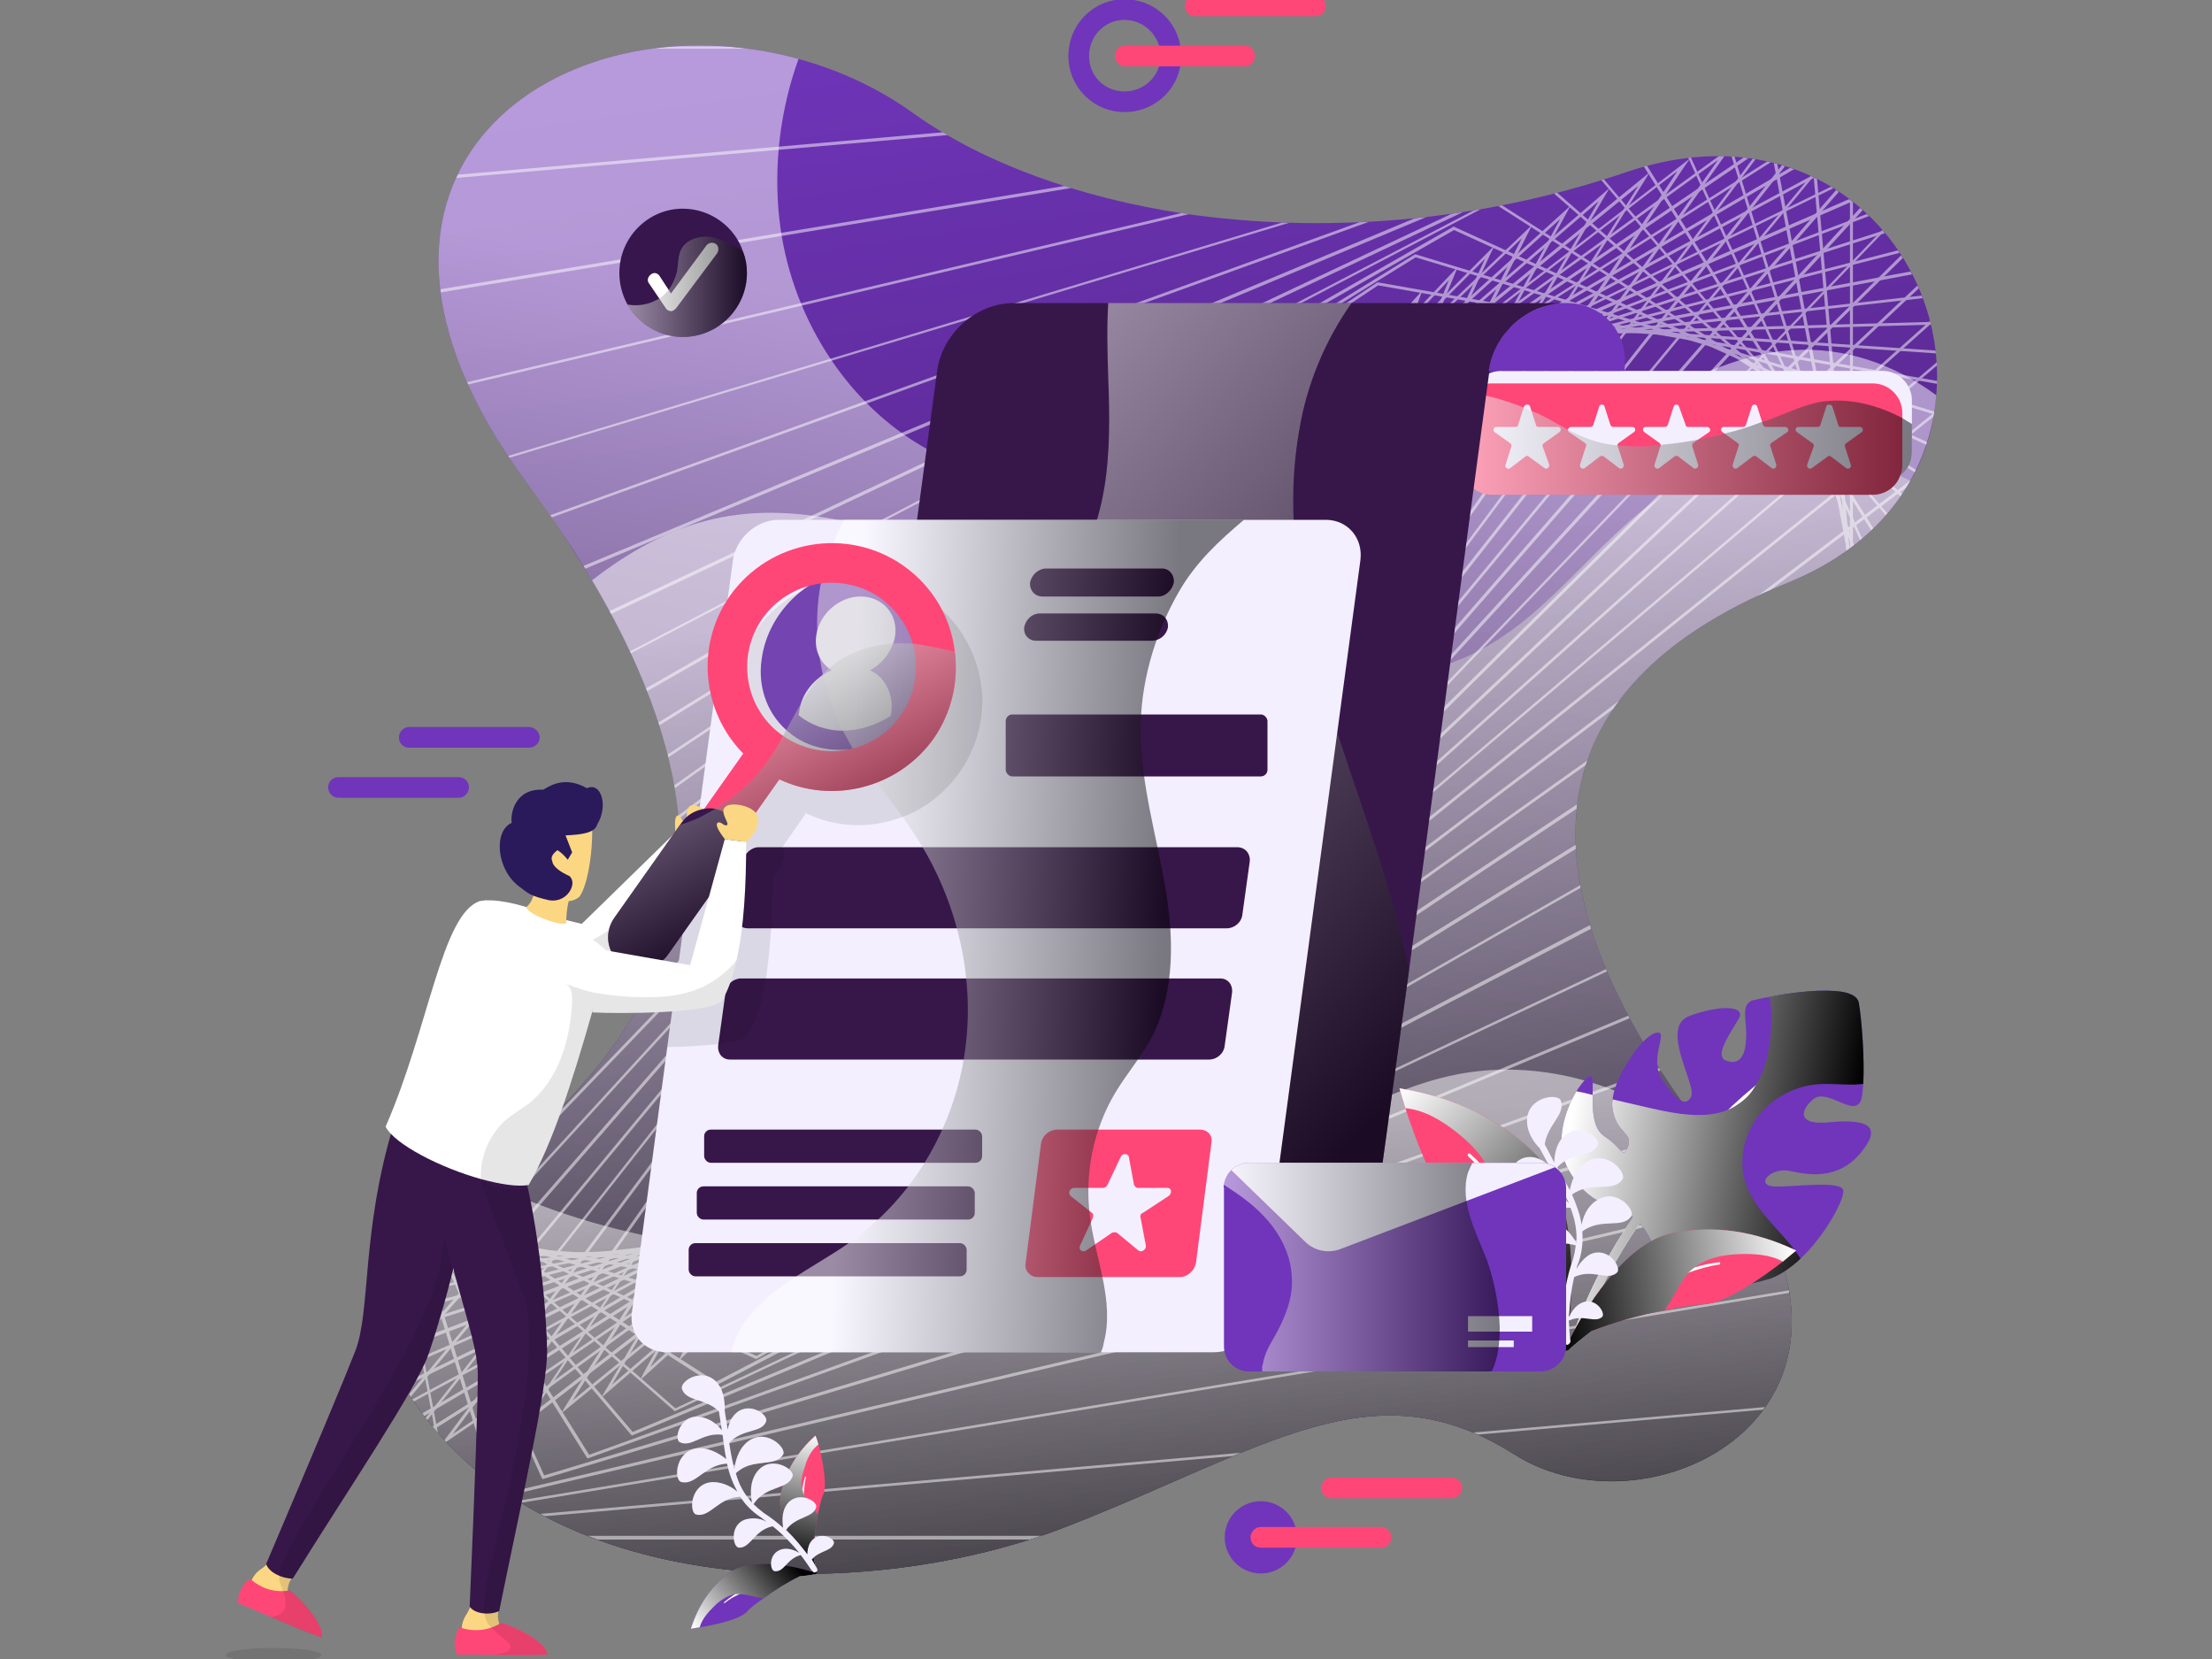 <svg version="1.2" xmlns="http://www.w3.org/2000/svg" viewBox="0 0 300 225" width="1000" height="750">
	<rect x="0" y="0" width="300" height="225" fill="#808080" stroke="none"/>
	<title>Illustration_Resume Recruitment-ai</title>
	<defs>
		<linearGradient id="g1" x1="258.1" y1="-20.2" x2="289.8" y2="201.8" gradientUnits="userSpaceOnUse">
			<stop offset="0" stop-color="#7035bb"/>
			<stop offset="1" stop-color="#36164d"/>
		</linearGradient>
		<linearGradient id="g2" x1="285.7" y1="74.4" x2="251.8" y2="252.6" gradientUnits="userSpaceOnUse">
			<stop offset="0" stop-color="#ffffff"/>
			<stop offset="1" stop-color="#000000"/>
		</linearGradient>
		<linearGradient id="g3" x1="257" y1="45.1" x2="292.1" y2="183.8" gradientUnits="userSpaceOnUse">
			<stop offset="0" stop-color="#ffffff"/>
			<stop offset="1" stop-color="#000000"/>
		</linearGradient>
		<linearGradient id="g4" x1="243.1" y1="147" x2="252.1" y2="249.6" gradientUnits="userSpaceOnUse">
			<stop offset="0" stop-color="#ffffff"/>
			<stop offset="1" stop-color="#000000"/>
		</linearGradient>
		<clipPath clipPathUnits="userSpaceOnUse" id="cp1">
			<path d="m256.18 69.39q-0.77 0.93-1.64 1.81 0 0.01-0.01 0.01-0.89 0.9-1.88 1.75-0.17 0.14-0.36 0.29-0.78 0.65-1.64 1.28-0.32 0.23-0.66 0.46-0.76 0.53-1.56 1.02-0.38 0.24-0.76 0.46-0.86 0.5-1.77 0.97-0.36 0.18-0.72 0.37-1.28 0.63-2.66 1.19-1.85 0.75-3.56 1.54-0.64 0.3-1.26 0.61-1.06 0.5-2.07 1.01-0.66 0.35-1.3 0.71-0.92 0.5-1.8 1.01-0.6 0.36-1.19 0.73-0.86 0.54-1.68 1.08-0.52 0.36-1.03 0.72-0.83 0.59-1.62 1.19-0.43 0.34-0.84 0.68-0.83 0.66-1.59 1.35-0.33 0.29-0.64 0.58-0.84 0.78-1.6 1.58-0.2 0.21-0.4 0.42-0.88 0.95-1.66 1.93-0.06 0.08-0.13 0.16-0.5 0.63-0.95 1.28-0.16 0.22-0.31 0.45-1.36 1.97-2.35 4.05-0.15 0.32-0.3 0.64-0.27 0.6-0.51 1.21-0.15 0.37-0.28 0.74-0.37 1.02-0.66 2.07-0.13 0.43-0.24 0.86-0.14 0.57-0.25 1.14-0.1 0.48-0.18 0.97-0.1 0.55-0.18 1.11-0.08 0.63-0.14 1.27-0.07 0.75-0.1 1.52-0.03 0.65-0.04 1.31 0 0.51 0.01 1.03 0.02 0.65 0.06 1.31 0.03 0.47 0.06 0.95 0.09 1.05 0.25 2.13 0.06 0.41 0.13 0.83 0.13 0.77 0.28 1.56 0.09 0.46 0.2 0.93 0.19 0.86 0.42 1.73 0.08 0.34 0.17 0.67 0.32 1.17 0.71 2.36 0.13 0.39 0.26 0.79 0.31 0.89 0.65 1.79 0.15 0.4 0.3 0.8 0.49 1.25 1.03 2.51 0.04 0.08 0.08 0.17 0.54 1.2 1.13 2.42 0.19 0.39 0.38 0.77 0.5 1.01 1.04 2.03 0.17 0.33 0.35 0.67 0.71 1.31 1.49 2.64 0.14 0.25 0.29 0.49 0.66 1.12 1.37 2.25 0.24 0.39 0.48 0.77 0.74 1.16 1.52 2.33 0.14 0.21 0.28 0.43 0.93 1.38 1.92 2.77 0.25 0.34 0.5 0.68 0.78 1.09 1.61 2.19 0.29 0.39 0.58 0.78 1.07 1.41 2.19 2.83 1.39 1.75 2.57 3.45 0.91 1.32 1.68 2.61 0.03 0.05 0.06 0.1c2.4 3.97 3.91 7.69 4.68 11.14q0.02 0.14 0.05 0.28 0.24 1.13 0.38 2.22 0.02 0.29 0.05 0.58 0.09 0.92 0.12 1.81 0 0.36-0.01 0.72 0 0.79-0.05 1.56-0.04 0.4-0.1 0.79-0.08 0.71-0.2 1.39-0.08 0.41-0.18 0.8-0.15 0.65-0.33 1.27-0.13 0.4-0.27 0.8-0.2 0.58-0.44 1.15-0.17 0.39-0.36 0.78-0.25 0.54-0.53 1.05-0.22 0.38-0.45 0.75-0.3 0.5-0.62 0.97-0.26 0.36-0.53 0.7-0.34 0.46-0.71 0.89-0.29 0.34-0.59 0.66-0.38 0.41-0.79 0.81-0.31 0.31-0.65 0.6-0.42 0.38-0.86 0.74-0.34 0.28-0.7 0.54-0.46 0.34-0.93 0.66-0.37 0.25-0.75 0.49-0.49 0.3-0.99 0.58-0.39 0.22-0.78 0.43-0.52 0.26-1.05 0.51-0.4 0.18-0.81 0.36-0.55 0.23-1.1 0.43-0.41 0.15-0.83 0.3-0.57 0.18-1.15 0.35-0.42 0.12-0.84 0.23-0.59 0.15-1.18 0.27-0.43 0.09-0.86 0.17-0.6 0.1-1.21 0.17-0.42 0.06-0.85 0.11-0.62 0.06-1.24 0.09-0.42 0.03-0.84 0.04-0.63 0.01-1.25-0.01-0.42 0-0.83-0.02-0.64-0.03-1.26-0.1-0.41-0.04-0.82-0.08-0.63-0.09-1.26-0.21-0.4-0.07-0.79-0.14-0.64-0.14-1.27-0.32-0.37-0.09-0.74-0.2-0.64-0.2-1.27-0.44-0.35-0.11-0.69-0.24-0.68-0.28-1.34-0.6-0.27-0.13-0.55-0.26-0.93-0.47-1.81-1.03c-19.1-12.14-33.57-0.81-60.35 9.71-26.77 10.52-71.88 10.85-90.02-18.62q-0.54-0.89-0.95-1.76-0.11-0.23-0.21-0.45-0.32-0.71-0.55-1.4-0.07-0.17-0.12-0.34-0.28-0.86-0.43-1.7-0.01-0.08-0.02-0.16-0.13-0.76-0.16-1.51-0.01-0.16-0.01-0.33-0.02-0.79 0.06-1.57 0-0.02 0-0.04 0.09-0.83 0.29-1.65 0.03-0.11 0.06-0.21 0.18-0.71 0.44-1.42 0.04-0.12 0.09-0.24 0.61-1.59 1.56-3.15 0.08-0.13 0.16-0.26 0.43-0.7 0.92-1.39 0.06-0.09 0.12-0.17 0.56-0.79 1.19-1.57 0.07-0.08 0.13-0.15 0.56-0.69 1.16-1.37 0.15-0.18 0.3-0.35 0.61-0.68 1.25-1.36 0.08-0.09 0.15-0.17 0.71-0.74 1.45-1.49 0.26-0.26 0.52-0.51 0.5-0.5 1.01-1 0.32-0.31 0.65-0.63 0.41-0.4 0.83-0.8 0.33-0.32 0.67-0.64 0.58-0.56 1.18-1.12 0.11-0.1 0.22-0.2 0.33-0.32 0.67-0.63c2.86-2.7 5.86-5.53 8.75-8.59q0.17-0.17 0.33-0.35 0.53-0.56 1.06-1.14 0.22-0.24 0.43-0.48 0.51-0.56 1-1.13 0.22-0.26 0.44-0.52 0.5-0.58 0.98-1.16 0.12-0.15 0.24-0.3 0.49-0.6 0.96-1.21 0.05-0.06 0.1-0.13 0.36-0.47 0.71-0.94 0.16-0.21 0.31-0.43 0.17-0.23 0.34-0.46 0.31-0.43 0.62-0.88 0.21-0.31 0.42-0.62 0.14-0.2 0.27-0.4 0.28-0.42 0.55-0.85 0.25-0.39 0.49-0.79 0.11-0.19 0.23-0.38 0.23-0.38 0.46-0.78 0.27-0.47 0.52-0.94 0.19-0.33 0.36-0.66 0.12-0.21 0.22-0.41 0.28-0.55 0.54-1.11 0.28-0.54 0.53-1.1 0.03-0.06 0.06-0.13 0.22-0.5 0.43-1.02 0.22-0.53 0.44-1.06 0.09-0.25 0.18-0.5 0.14-0.39 0.28-0.79 0.19-0.52 0.36-1.04 0.09-0.27 0.17-0.54 0.12-0.42 0.24-0.85 0.17-0.57 0.32-1.15 0.05-0.19 0.1-0.38 0.11-0.49 0.21-0.99 0.18-0.74 0.32-1.5 0.09-0.55 0.17-1.11 0.13-0.79 0.23-1.61 0.05-0.54 0.09-1.1 0.08-0.83 0.13-1.68 0.01-0.05 0.01-0.11 0.01-0.51 0.02-1.02 0.02-0.84 0.02-1.7 0-0.12 0-0.25-0.02-0.49-0.05-0.98-0.03-0.92-0.09-1.86-0.01-0.04-0.01-0.08-0.06-0.56-0.13-1.13-0.09-0.98-0.22-1.97-0.09-0.59-0.2-1.19-0.16-1.02-0.37-2.06-0.13-0.6-0.28-1.21-0.23-1.07-0.51-2.16-0.18-0.64-0.37-1.28-0.3-1.09-0.65-2.21 0 0-0.01-0.01-0.22-0.66-0.46-1.32c-0.26-0.76-0.51-1.51-0.81-2.29-0.18-0.47-0.39-0.97-0.59-1.45-0.3-0.76-0.6-1.51-0.94-2.29-0.22-0.51-0.48-1.04-0.71-1.55-0.36-0.78-0.69-1.54-1.08-2.33-0.31-0.64-0.67-1.3-1.01-1.95-0.35-0.69-0.69-1.37-1.07-2.07q-1.11-2.04-2.36-4.16-1.56-2.66-3.41-5.46-1.16-1.79-2.43-3.62-0.11-0.16-0.22-0.32-1.36-1.95-2.85-3.97c-30.96-41.93 4.58-66.27 36.9-57.36 5.52 1.51 10.95 4.01 15.95 7.56 9.02 6.41 21.8 11.21 36.54 13.4 18.06 2.66 39.06 1.42 59.62-5.61 26.29-8.95 43.86 11.09 42.23 30.29q-0.11 1.31-0.35 2.61-0.05 0.33-0.12 0.65-0.25 1.29-0.63 2.57-0.04 0.14-0.09 0.28-0.41 1.3-0.94 2.56-0.04 0.08-0.07 0.17-1.06 2.46-2.63 4.75-0.05 0.06-0.09 0.13-0.62 0.89-1.33 1.76-0.1 0.13-0.21 0.26z"/>
		</clipPath>
		<linearGradient id="g5" x1="217.7" y1="124.8" x2="255.2" y2="131.2" gradientUnits="userSpaceOnUse">
			<stop offset="0" stop-color="#ffffff"/>
			<stop offset="1" stop-color="#000000"/>
		</linearGradient>
		<linearGradient id="g6" x1="196.5" y1="140.5" x2="225.2" y2="166.6" gradientUnits="userSpaceOnUse">
			<stop offset="0" stop-color="#ffffff"/>
			<stop offset="1" stop-color="#000000"/>
		</linearGradient>
		<linearGradient id="g7" x1="242.3" y1="161.8" x2="209.5" y2="166.3" gradientUnits="userSpaceOnUse">
			<stop offset="0" stop-color="#ffffff"/>
			<stop offset="1" stop-color="#000000"/>
		</linearGradient>
		<linearGradient id="g8" x1="104.9" y1="192.9" x2="100.3" y2="210.5" gradientUnits="userSpaceOnUse">
			<stop offset="0" stop-color="#ffffff"/>
			<stop offset="1" stop-color="#000000"/>
		</linearGradient>
		<linearGradient id="g9" x1="90" y1="216.1" x2="102.6" y2="205.7" gradientUnits="userSpaceOnUse">
			<stop offset="0" stop-color="#ffffff"/>
			<stop offset="1" stop-color="#000000"/>
		</linearGradient>
		<linearGradient id="g10" x1="198.3" y1="49.1" x2="259.3" y2="49.1" gradientUnits="userSpaceOnUse">
			<stop offset="0" stop-color="#ffffff"/>
			<stop offset="1" stop-color="#000000"/>
		</linearGradient>
		<linearGradient id="g11" x1="165.3" y1="18.9" x2="243.1" y2="90.2" gradientUnits="userSpaceOnUse">
			<stop offset="0" stop-color="#ffffff"/>
			<stop offset="1" stop-color="#000000"/>
		</linearGradient>
		<linearGradient id="g12" x1="117.6" y1="64.2" x2="160.4" y2="66" gradientUnits="userSpaceOnUse">
			<stop offset="0" stop-color="#ffffff"/>
			<stop offset="1" stop-color="#000000"/>
		</linearGradient>
		<linearGradient id="g13" x1="166" y1="153.5" x2="203.3" y2="153.5" gradientUnits="userSpaceOnUse">
			<stop offset="0" stop-color="#ffffff"/>
			<stop offset="1" stop-color="#000000"/>
		</linearGradient>
		<linearGradient id="g14" x1="85.1" y1="27.9" x2="101.3" y2="27.9" gradientUnits="userSpaceOnUse">
			<stop offset="0" stop-color="#ffffff"/>
			<stop offset="1" stop-color="#000000"/>
		</linearGradient>
		<linearGradient id="g15" x1="126.7" y1="75.3" x2="142.3" y2="104.6" gradientUnits="userSpaceOnUse">
			<stop offset="0" stop-color="#ffffff"/>
			<stop offset="1" stop-color="#000000"/>
		</linearGradient>
	</defs>
	<style>
		.s0 { fill: url(#g1) } 
		.s1 { opacity: .5;mix-blend-mode: overlay;fill: url(#g2) } 
		.s2 { opacity: .5;mix-blend-mode: overlay;fill: url(#g3) } 
		.s3 { opacity: .5;mix-blend-mode: overlay;fill: url(#g4) } 
		.s4 { fill: #ffffff } 
		.s5 { fill: #7035bb } 
		.s6 { mix-blend-mode: overlay;fill: url(#g5) } 
		.s7 { fill: #ff4777 } 
		.s8 { mix-blend-mode: overlay;fill: url(#g6) } 
		.s9 { mix-blend-mode: overlay;fill: url(#g7) } 
		.s10 { fill: #f3effe } 
		.s11 { mix-blend-mode: overlay;fill: url(#g8) } 
		.s12 { mix-blend-mode: overlay;fill: url(#g9) } 
		.s13 { opacity: .5;mix-blend-mode: overlay;fill: url(#g10) } 
		.s14 { fill: #37174a } 
		.s15 { opacity: .5;mix-blend-mode: overlay;fill: url(#g11) } 
		.s16 { opacity: .5;mix-blend-mode: overlay;fill: url(#g12) } 
		.s17 { opacity: .1;fill: #000000 } 
		.s18 { opacity: .5;mix-blend-mode: overlay;fill: url(#g13) } 
		.s19 { fill: #36164d } 
		.s20 { opacity: .5;mix-blend-mode: overlay;fill: url(#g14) } 
		.s21 { fill: #fbd783 } 
		.s22 { fill: #2a195b } 
		.s23 { opacity: .1;fill: #ffffff } 
		.s24 { opacity: .5;mix-blend-mode: overlay;fill: url(#g15) } 
	</style>
	<g id="Layer 1">
		<g id="&lt;Group&gt;">
			<g id="Resume Recruitment 1 ">
				<g id="&lt;Group&gt;">
					<g id="&lt;Group&gt;">
						<path id="&lt;Path&gt;" class="s0" d="m262.6 53.6c-0.3 4-1.4 8-3.5 11.6-3.2 5.7-8.6 10.6-16.6 13.8-10.3 4.2-17.6 9.3-22.3 15.2-12.6 16-6.3 37.8 13.2 62.3q1.4 1.8 2.6 3.5c21.7 31.6-12.2 48.9-30.7 37.2-19.1-12.1-33.5-0.8-60.3 9.7-26.8 10.6-71.9 10.9-90-18.6-6.5-10.5 0.7-18.5 10.5-27.8q0.2-0.1 0.3-0.3c17.1-16.1 41.3-36.4 14.5-81.5q-1.6-2.6-3.4-5.4-2.5-3.9-5.5-7.9c-31-42 4.6-66.3 36.9-57.4 5.5 1.5 11 4 15.9 7.6 9.1 6.4 21.9 11.2 36.6 13.4 18.1 2.6 39 1.4 59.6-5.6 26.3-9 43.9 11 42.2 30.2z"/>
						<path id="&lt;Path&gt;" class="s1" d="m233.4 156.5c26.8 33.8-9 52.9-28.1 40.7-19.1-12.1-33.5-0.8-60.3 9.7-26.8 10.6-71.9 10.9-90-18.6-18.9-30.6 78.2-39.2 16.4-122.9-31-42 4.6-66.3 36.9-57.4-2.5 6.9-3.4 14.5-2.6 21.7 1.4 12.8 8.9 25.1 20.2 31.3 6.3 3.4 13.5 4.9 20.6 5.8 25.3 3.3 51.5-0.8 74.7-11.5 7-3.3 14-7.3 21.8-7.8 7.1-0.5 13.9 1.9 19.6 6.1-0.8 10.2-7 20.1-20.1 25.4-37.8 15.3-35.9 43.8-9.1 77.5z"/>
						<path id="&lt;Path&gt;" class="s2" d="m220.2 94.2c-12.6 16-6.3 37.8 13.2 62.3 26.8 33.8-9 52.9-28.1 40.7-19.1-12.1-33.5-0.8-60.3 9.7-26.8 10.6-71.9 10.9-90-18.6-6.5-10.5 0.7-18.5 10.5-27.8 17.1-16.1 41.7-36.4 14.8-81.8 4.9-3.8 10.3-6.9 16.4-8.3 12.2-2.8 24.7 1.8 36.4 6.4q9 3.4 18 7c15.9 6.2 34.2 12.3 49.4 4.5 10.6-5.5 17.1-16.8 27.5-22.7 9.4-5.3 21.4-5.2 31.1-0.4-3.2 5.7-8.6 10.6-16.6 13.8-10.3 4.2-17.6 9.3-22.3 15.2z"/>
						<path id="&lt;Path&gt;" class="s3" d="m205.3 197.2c-19.1-12.1-33.5-0.8-60.3 9.7-26.8 10.6-71.9 10.9-90-18.6-6.5-10.5 0.7-18.5 10.5-27.8q0.2-0.1 0.3-0.3 1.3 0.6 2.5 1.2c17.5 7.8 37.3 9.9 56.4 7.7 19.1-2.2 37.6-8.5 55-16.5 5.9-2.8 11.7-5.7 18-6.9 9.8-1.9 20.2 0.6 28.5 5.9 3.6 2.4 6.9 5.2 9.8 8.4 21.7 31.6-12.2 48.9-30.7 37.2z"/>
					</g>
					<g id="&lt;Clip Group&gt;" clip-path="url(#cp1)">
						<g id="&lt;Group&gt;" style="opacity: .5;mix-blend-mode: overlay">
							<g id="&lt;Group&gt;">
								<g id="&lt;Group&gt;">
									<path id="&lt;Compound Path&gt;" fill-rule="evenodd" class="s4" d="m147 114.1l0.7-6v-0.1l5.1-7-0.7 6zm1-5.8l-0.5 4.4 4.1-5.8 0.5-4.4z"/>
								</g>
							</g>
							<g id="&lt;Group&gt;">
								<g id="&lt;Group&gt;">
									<path id="&lt;Compound Path&gt;" fill-rule="evenodd" class="s4" d="m146.5 114.5l1.2-6.6 5.6-7.3-1.2 6.6zm1.5-6.4l-0.9 4.8 4.5-5.9 0.9-4.9z"/>
								</g>
							</g>
							<g id="&lt;Group&gt;">
								<g id="&lt;Group&gt;">
									<path id="&lt;Compound Path&gt;" fill-rule="evenodd" class="s4" d="m146 114.9l1.7-7.2 6.1-7.5-1.7 7.1zm2-6.9l-1.3 5.3 5-6.2 1.2-5.3z"/>
								</g>
							</g>
							<g id="&lt;Group&gt;">
								<g id="&lt;Group&gt;">
									<path id="&lt;Compound Path&gt;" fill-rule="evenodd" class="s4" d="m145.5 115.3l2.3-7.7 6.5-7.8-2.3 7.7zm2.6-7.5l-1.7 5.8 5.4-6.3 1.7-5.8z"/>
								</g>
							</g>
							<g id="&lt;Group&gt;">
								<g id="&lt;Group&gt;">
									<path id="&lt;Compound Path&gt;" fill-rule="evenodd" class="s4" d="m144.9 115.7l2.9-8.3 7.1-8-2.9 8.2zm3.2-8l-2.2 6.3 5.7-6.5 2.2-6.3z"/>
								</g>
							</g>
							<g id="&lt;Group&gt;">
								<g id="&lt;Group&gt;">
									<path id="&lt;Compound Path&gt;" fill-rule="evenodd" class="s4" d="m144.4 116l3.4-8.8 7.6-8.2-3.5 8.8zm3.8-8.5l-2.6 6.8 6.1-6.7 2.7-6.8z"/>
								</g>
							</g>
							<g id="&lt;Group&gt;">
								<g id="&lt;Group&gt;">
									<path id="&lt;Compound Path&gt;" fill-rule="evenodd" class="s4" d="m143.8 116.4l4.1-9.4 8.1-8.3-4.1 9.4zm4.4-9.2l-3.2 7.3 6.6-6.7 3.2-7.3z"/>
								</g>
							</g>
							<g id="&lt;Group&gt;">
								<g id="&lt;Group&gt;">
									<path id="&lt;Compound Path&gt;" fill-rule="evenodd" class="s4" d="m143.2 116.7l4.8-9.9 8.6-8.4-4.8 9.9zm5.1-9.7l-3.8 7.8 7-6.8 3.8-7.8z"/>
								</g>
							</g>
							<g id="&lt;Group&gt;">
								<g id="&lt;Group&gt;">
									<path id="&lt;Compound Path&gt;" fill-rule="evenodd" class="s4" d="m142.6 117l5.5-10.5 9.1-8.4-5.5 10.4zm5.8-10.2l-4.4 8.4 7.5-6.9 4.4-8.4z"/>
								</g>
							</g>
							<g id="&lt;Group&gt;">
								<g id="&lt;Group&gt;">
									<path id="&lt;Compound Path&gt;" fill-rule="evenodd" class="s4" d="m141.9 117.3l6.3-11 9.6-8.5-6.2 11zm6.5-10.7l-5 8.8 7.9-6.9 5-8.9z"/>
								</g>
							</g>
							<g id="&lt;Group&gt;">
								<g id="&lt;Group&gt;">
									<path id="&lt;Compound Path&gt;" fill-rule="evenodd" class="s4" d="m141.3 117.5l7-11.5 10.2-8.5-7 11.5zm7.2-11.2l-5.7 9.4 8.3-6.9 5.7-9.4z"/>
								</g>
							</g>
							<g id="&lt;Group&gt;">
								<g id="&lt;Group&gt;">
									<path id="&lt;Compound Path&gt;" fill-rule="evenodd" class="s4" d="m140.7 117.7l7.8-12 10.6-8.4-7.8 12zm8.1-11.7l-6.5 10 8.7-6.9 6.5-9.9z"/>
								</g>
							</g>
							<g id="&lt;Group&gt;">
								<g id="&lt;Group&gt;">
									<path id="&lt;Compound Path&gt;" fill-rule="evenodd" class="s4" d="m140.1 117.9l8.6-12.5 11-8.2-8.6 12.4zm8.9-12.1l-7.2 10.4 9.1-6.8 7.2-10.4z"/>
								</g>
							</g>
							<g id="&lt;Group&gt;">
								<g id="&lt;Group&gt;">
									<path id="&lt;Compound Path&gt;" fill-rule="evenodd" class="s4" d="m139.5 118l9.4-12.9 11.4-8-9.4 12.9zm9.7-12.6l-8 10.9 9.5-6.6 8-11z"/>
								</g>
							</g>
							<g id="&lt;Group&gt;">
								<g id="&lt;Group&gt;">
									<path id="&lt;Compound Path&gt;" fill-rule="evenodd" class="s4" d="m138.9 118l10.2-13.2 11.8-7.8-10.2 13.3zm10.5-13l-8.8 11.4 9.9-6.4 8.8-11.4z"/>
								</g>
							</g>
							<g id="&lt;Group&gt;">
								<g id="&lt;Group&gt;">
									<path id="&lt;Compound Path&gt;" fill-rule="evenodd" class="s4" d="m138.3 118l11-13.6 12.2-7.4-11 13.6zm11.3-13.3l-9.6 11.8 10.2-6.2 9.6-11.8z"/>
								</g>
							</g>
							<g id="&lt;Group&gt;">
								<g id="&lt;Group&gt;">
									<path id="&lt;Compound Path&gt;" fill-rule="evenodd" class="s4" d="m137.7 118l11.9-14 12.5-6.9-11.9 13.9zm12.1-13.6l-10.4 12.2 10.6-5.9 10.4-12.2z"/>
								</g>
							</g>
							<g id="&lt;Group&gt;">
								<g id="&lt;Group&gt;">
									<path id="&lt;Compound Path&gt;" fill-rule="evenodd" class="s4" d="m137.1 117.9l12.8-14.2 12.8-6.5-12.8 14.2zm13-13.9l-11.3 12.6 10.9-5.5 11.3-12.6z"/>
								</g>
							</g>
							<g id="&lt;Group&gt;">
								<g id="&lt;Group&gt;">
									<path id="&lt;Compound Path&gt;" fill-rule="evenodd" class="s4" d="m136.6 117.7l13.6-14.4 13-6-13.6 14.5zm13.8-14.1l-12.2 12.9 11.2-5.1 12.1-12.9z"/>
								</g>
							</g>
							<g id="&lt;Group&gt;">
								<g id="&lt;Group&gt;">
									<path id="&lt;Compound Path&gt;" fill-rule="evenodd" class="s4" d="m136.1 117.5l14.5-14.6 13.1-5.3-14.5 14.6zm14.7-14.3l-13.1 13.2 11.4-4.6 13.1-13.2z"/>
								</g>
							</g>
							<g id="&lt;Group&gt;">
								<g id="&lt;Group&gt;">
									<path id="&lt;Compound Path&gt;" fill-rule="evenodd" class="s4" d="m135.6 117.2l15.3-14.7 13.3-4.6-15.3 14.7zm15.5-14.4l-14 13.4 11.5-3.9 14-13.4z"/>
								</g>
							</g>
							<g id="&lt;Group&gt;">
								<g id="&lt;Group&gt;">
									<path id="&lt;Compound Path&gt;" fill-rule="evenodd" class="s4" d="m135.2 116.8l16.1-14.8 13.3-3.7-16.2 14.7zm16.4-14.4l-14.9 13.6 11.7-3.3 14.8-13.6z"/>
								</g>
							</g>
							<g id="&lt;Group&gt;">
								<g id="&lt;Group&gt;">
									<path id="&lt;Compound Path&gt;" fill-rule="evenodd" class="s4" d="m134.8 116.3l17-14.7 13.2-2.9-17 14.7zm17.1-14.3l-15.7 13.6 11.7-2.5 15.8-13.6z"/>
								</g>
							</g>
							<g id="&lt;Group&gt;">
								<g id="&lt;Group&gt;">
									<path id="&lt;Compound Path&gt;" fill-rule="evenodd" class="s4" d="m134.4 115.8l17.8-14.6 13.2-1.9-17.8 14.5v0.1zm17.9-14.2l-16.6 13.6 11.7-1.7 16.6-13.6z"/>
								</g>
							</g>
							<g id="&lt;Group&gt;">
								<g id="&lt;Group&gt;">
									<path id="&lt;Compound Path&gt;" fill-rule="evenodd" class="s4" d="m134.1 115.1l0.5-0.4 18.1-13.9 13-0.9-0.5 0.4-18.1 14zm18.7-14l-17.4 13.5 11.6-0.7 17.4-13.5z"/>
								</g>
							</g>
							<g id="&lt;Group&gt;">
								<g id="&lt;Group&gt;">
									<path id="&lt;Compound Path&gt;" fill-rule="evenodd" class="s4" d="m146.6 114.7l-12.7-0.3 0.5-0.4 18.8-13.7 12.7 0.4-0.5 0.3zm-11.5-0.7l11.4 0.3 18.2-13.3-11.4-0.3z"/>
								</g>
							</g>
							<g id="&lt;Group&gt;">
								<g id="&lt;Group&gt;">
									<path id="&lt;Compound Path&gt;" fill-rule="evenodd" class="s4" d="m146.1 115.1h-0.1l-12.3-1.5 20-13.7h0.1l12.3 1.6zm-11.3-1.9l11.2 1.5 18.9-13-11.2-1.5z"/>
								</g>
							</g>
							<g id="&lt;Group&gt;">
								<g id="&lt;Group&gt;">
									<path id="&lt;Compound Path&gt;" fill-rule="evenodd" class="s4" d="m145.5 115.6l-11.9-3 20.7-13.1 11.8 2.9zm-10.9-3.1l10.9 2.7 19.7-12.6-10.9-2.7z"/>
								</g>
							</g>
							<g id="&lt;Group&gt;">
								<g id="&lt;Group&gt;">
									<path id="&lt;Compound Path&gt;" fill-rule="evenodd" class="s4" d="m144.9 116l-11.3-4.4 0.4-0.2 20.8-12.4 11.4 4.5zm-10.5-4.5l10.4 4 20.4-12-10.4-4.1z"/>
								</g>
							</g>
							<g id="&lt;Group&gt;">
								<g id="&lt;Group&gt;">
									<path id="&lt;Compound Path&gt;" fill-rule="evenodd" class="s4" d="m144.3 116.4h-0.1l-10.5-5.9 21.7-11.9 0.1 0.1 10.6 5.9zm-9.8-6l9.8 5.5 21-11.3-9.9-5.5z"/>
								</g>
							</g>
							<g id="&lt;Group&gt;">
								<g id="&lt;Group&gt;">
									<path id="&lt;Compound Path&gt;" fill-rule="evenodd" class="s4" d="m143.7 116.8l-9.9-7.6 22.3-11 9.8 7.6zm-9.1-7.5l9.2 7.1 21.5-10.6-9.2-7.1z"/>
								</g>
							</g>
							<g id="&lt;Group&gt;">
								<g id="&lt;Group&gt;">
									<path id="&lt;Compound Path&gt;" fill-rule="evenodd" class="s4" d="m143.1 117.2l-0.1-0.1-8.9-9.3 0.2-0.1 22.4-9.8 0.1 0.1 8.9 9.2-0.3 0.1zm-8.3-9.2l8.4 8.7 21.9-9.6-8.4-8.7z"/>
								</g>
							</g>
							<g id="&lt;Group&gt;">
								<g id="&lt;Group&gt;">
									<path id="&lt;Compound Path&gt;" fill-rule="evenodd" class="s4" d="m142.4 117.5l-0.1-0.1-7.9-11 23-8.9 0.1 0.1 7.8 11.1zm-7.3-11l7.5 10.5 22.2-8.6-7.5-10.5z"/>
								</g>
							</g>
							<g id="&lt;Group&gt;">
								<g id="&lt;Group&gt;">
									<path id="&lt;Compound Path&gt;" fill-rule="evenodd" class="s4" d="m141.7 117.9l-6.8-13.1 0.2-0.1 23-7.5 6.8 13.1h-0.2zm-6.3-12.8l6.4 12.4 22.5-7.4-6.4-12.3z"/>
								</g>
							</g>
							<g id="&lt;Group&gt;">
								<g id="&lt;Group&gt;">
									<path id="&lt;Compound Path&gt;" fill-rule="evenodd" class="s4" d="m141 118.1l-5.5-15.1h0.2l23.1-6.1 5.5 15.1-0.2 0.1zm-5-14.9l5.2 14.4 22.5-6-5.2-14.3z"/>
								</g>
							</g>
							<g id="&lt;Group&gt;">
								<g id="&lt;Group&gt;">
									<path id="&lt;Compound Path&gt;" fill-rule="evenodd" class="s4" d="m140.3 118.4l-0.1-0.2-4-17 23.3-4.6v0.2l4.1 17zm-3.6-16.9l3.8 16.5 22.6-4.4-3.9-16.5z"/>
								</g>
							</g>
							<g id="&lt;Group&gt;">
								<g id="&lt;Group&gt;">
									<path id="&lt;Compound Path&gt;" fill-rule="evenodd" class="s4" d="m139.6 118.6l-2.5-19.4 23.1-2.8 2.5 19.4zm-2-19l2.3 18.6 22.4-2.7-2.4-18.6z"/>
								</g>
							</g>
							<g id="&lt;Group&gt;">
								<g id="&lt;Group&gt;">
									<path id="&lt;Compound Path&gt;" fill-rule="evenodd" class="s4" d="m138.9 118.8l-0.1-0.2-0.7-21.5h0.2l22.6-0.8v0.2l0.8 21.4h-0.2zm-0.4-21.3l0.8 20.9 22-0.8-0.7-20.9z"/>
								</g>
							</g>
							<g id="&lt;Group&gt;">
								<g id="&lt;Group&gt;">
									<path id="&lt;Compound Path&gt;" fill-rule="evenodd" class="s4" d="m160.5 120.2l-0.2-0.1-22.2-1.2 0.1-0.2 1.1-23.8h0.2l22.1 1.2v0.2zm-21.9-1.6l21.6 1.2 1-23.2-21.6-1.2z"/>
								</g>
							</g>
							<g id="&lt;Group&gt;">
								<g id="&lt;Group&gt;">
									<path id="&lt;Compound Path&gt;" fill-rule="evenodd" class="s4" d="m159.2 122.5l-21.8-3.5 0.1-0.2 3.1-26.3 21.7 3.6v0.2zm-21.3-3.9l21 3.4 3-25.6-21-3.5z"/>
								</g>
							</g>
							<g id="&lt;Group&gt;">
								<g id="&lt;Group&gt;">
									<path id="&lt;Compound Path&gt;" fill-rule="evenodd" class="s4" d="m157.7 125l-0.2-0.1-20.7-5.9 5.3-29 0.2 0.1 20.7 6zm-20.5-6.3l20.2 5.8 5.2-28.1-20.2-5.9z"/>
								</g>
							</g>
							<g id="&lt;Group&gt;">
								<g id="&lt;Group&gt;">
									<path id="&lt;Compound Path&gt;" fill-rule="evenodd" class="s4" d="m156 127.6l-19.9-8.7v-0.2l7.6-31.3 20 8.8v0.1zm-19.5-8.9l19.2 8.4 7.5-30.7-19.3-8.4z"/>
								</g>
							</g>
							<g id="&lt;Group&gt;">
								<g id="&lt;Group&gt;">
									<path id="&lt;Compound Path&gt;" fill-rule="evenodd" class="s4" d="m154.2 130.3l-18.8-11.5 10.2-34.1 18.7 11.6zm-18.2-11.8l18 11.2 10-33.3-18.1-11.1z"/>
								</g>
							</g>
							<g id="&lt;Group&gt;">
								<g id="&lt;Group&gt;">
									<path id="&lt;Compound Path&gt;" fill-rule="evenodd" class="s4" d="m152.1 133.2l-0.2-0.2-17.1-14.5 12.9-36.6 0.2 0.2 17.1 14.4zm-16.9-14.8l16.7 14.1 12.5-35.8-16.6-14.1z"/>
								</g>
							</g>
							<g id="&lt;Group&gt;">
								<g id="&lt;Group&gt;">
									<path id="&lt;Compound Path&gt;" fill-rule="evenodd" class="s4" d="m149.9 136.1l-15.7-17.8 15.7-39.4 15.7 17.9zm-15.3-18l15.1 17.3 15.4-38.6-15.1-17.2z"/>
								</g>
							</g>
							<g id="&lt;Group&gt;">
								<g id="&lt;Group&gt;">
									<path id="&lt;Compound Path&gt;" fill-rule="evenodd" class="s4" d="m147.4 139.2l-0.2-0.3-13.5-21v-0.1l18.6-41.9 0.2 0.3 13.6 21v0.1zm-13.4-21.4l13.3 20.5 18.3-41.1-13.3-20.5z"/>
								</g>
							</g>
							<g id="&lt;Group&gt;">
								<g id="&lt;Group&gt;">
									<path id="&lt;Compound Path&gt;" fill-rule="evenodd" class="s4" d="m144.8 142.3l-0.2-0.3-11.4-24.6v-0.1l21.8-44.6 0.2 0.4 11.4 24.5v0.1zm-11.2-24.9l11.2 24 21.4-43.8-11.2-24z"/>
								</g>
							</g>
							<g id="&lt;Group&gt;">
								<g id="&lt;Group&gt;">
									<path id="&lt;Compound Path&gt;" fill-rule="evenodd" class="s4" d="m141.9 145.5l-9.2-28.6 0.1-0.1 25.1-47.3 9.2 28.7h-0.1zm-8.8-28.6l8.9 27.6 24.7-46.4-8.9-27.6z"/>
								</g>
							</g>
							<g id="&lt;Group&gt;">
								<g id="&lt;Group&gt;">
									<path id="&lt;Compound Path&gt;" fill-rule="evenodd" class="s4" d="m138.9 148.8l-0.1-0.5-6.5-32.1 28.6-50 0.1 0.5 6.5 32.1-0.1 0.1zm-6.1-32.6l6.3 31.5 28-49-6.3-31.4z"/>
								</g>
							</g>
							<g id="&lt;Group&gt;">
								<g id="&lt;Group&gt;">
									<path id="&lt;Compound Path&gt;" fill-rule="evenodd" class="s4" d="m135.6 152.2l-3.6-36.7v-0.1l32.2-52.5 3.6 36.7zm-3.2-36.6l3.4 35.4 31.6-51.5-3.5-35.4z"/>
								</g>
							</g>
							<g id="&lt;Group&gt;">
								<g id="&lt;Group&gt;">
									<path id="&lt;Compound Path&gt;" fill-rule="evenodd" class="s4" d="m132.1 155.6l-0.4-41v-0.1l36-55 0.4 41h-0.1zm0.1-40.9l0.3 39.6 35.2-53.9-0.3-39.6z"/>
								</g>
							</g>
							<g id="&lt;Group&gt;">
								<g id="&lt;Group&gt;">
									<path id="&lt;Compound Path&gt;" fill-rule="evenodd" class="s4" d="m128.4 159l3.1-45.4h0.1l39.8-57.5-3.1 45.3-0.1 0.1zm3.6-45.3l-3.1 43.9 39-56.3 3.1-43.9z"/>
								</g>
							</g>
							<g id="&lt;Group&gt;">
								<g id="&lt;Group&gt;">
									<path id="&lt;Compound Path&gt;" fill-rule="evenodd" class="s4" d="m124.5 162.4l7-49.9 43.8-59.9-7 50zm7.4-49.8l-6.8 48.3 42.9-58.5 6.8-48.3z"/>
								</g>
							</g>
							<g id="&lt;Group&gt;">
								<g id="&lt;Group&gt;">
									<path id="&lt;Compound Path&gt;" fill-rule="evenodd" class="s4" d="m120.4 165.8l11.1-54.6 47.9-62-11.1 54.6zm11.5-54.4l-10.8 52.9 47-60.7 10.7-52.8z"/>
								</g>
							</g>
							<g id="&lt;Group&gt;">
								<g id="&lt;Group&gt;">
									<path id="&lt;Compound Path&gt;" fill-rule="evenodd" class="s4" d="m116.1 169.2l0.2-0.9 15.3-58.4 52.1-64-0.2 0.8-15.3 58.5zm15.9-59.1l-15 57.4 51-62.5 14.9-57.5z"/>
								</g>
							</g>
							<g id="&lt;Group&gt;">
								<g id="&lt;Group&gt;">
									<path id="&lt;Compound Path&gt;" fill-rule="evenodd" class="s4" d="m111.6 172.5l0.3-0.9 19.9-63.2 56.4-65.8-0.3 0.9-19.9 63.2zm20.5-63.9l-19.5 62.2 55.1-64.3 19.6-62.2z"/>
								</g>
							</g>
							<g id="&lt;Group&gt;">
								<g id="&lt;Group&gt;">
									<path id="&lt;Compound Path&gt;" fill-rule="evenodd" class="s4" d="m106.9 175.7l25.2-69 60.8-67.3-25.2 68.9zm25.5-68.7l-24.5 67 59.4-65.9 24.5-67z"/>
								</g>
							</g>
							<g id="&lt;Group&gt;">
								<g id="&lt;Group&gt;">
									<path id="&lt;Compound Path&gt;" fill-rule="evenodd" class="s4" d="m102.1 178.8l0.4-1 30.1-72.9 65.1-68.7-0.4 1-30.1 72.9zm30.8-73.6l-29.6 71.8 63.6-67.1 29.6-71.9z"/>
								</g>
							</g>
							<g id="&lt;Group&gt;">
								<g id="&lt;Group&gt;">
									<path id="&lt;Compound Path&gt;" fill-rule="evenodd" class="s4" d="m97.1 181.8l0.5-1 35.6-77.8 69.5-69.7-0.5 1-35.6 77.7zm36.4-78.5l-35.1 76.7 67.8-68.2 35.2-76.7z"/>
								</g>
							</g>
							<g id="&lt;Group&gt;">
								<g id="&lt;Group&gt;">
									<path id="&lt;Compound Path&gt;" fill-rule="evenodd" class="s4" d="m92 184.6l0.5-1 41.5-82.7 73.8-70.4-0.5 1-41.5 82.6zm42.3-83.4l-40.9 81.6 72.1-68.9 40.9-81.6z"/>
								</g>
							</g>
							<g id="&lt;Group&gt;">
								<g id="&lt;Group&gt;">
									<path id="&lt;Compound Path&gt;" fill-rule="evenodd" class="s4" d="m86.8 187.2l0.5-1 47.6-87.5 78.1-70.8-48.1 88.4zm48.4-88.2l-47 86.4 76.4-69.3 47-86.4z"/>
								</g>
							</g>
							<g id="&lt;Group&gt;">
								<g id="&lt;Group&gt;">
									<path id="&lt;Compound Path&gt;" fill-rule="evenodd" class="s4" d="m81.5 189.6l0.6-1 53.9-92.2 82.3-70.9-0.6 1-53.9 92.2zm54.8-93l-53.3 91.2 80.6-69.4 53.2-91.1z"/>
								</g>
							</g>
							<g id="&lt;Group&gt;">
								<g id="&lt;Group&gt;">
									<path id="&lt;Compound Path&gt;" fill-rule="evenodd" class="s4" d="m76.1 191.7l0.6-1 60.5-96.8 86.5-70.5-0.6 1-60.6 96.8zm61.5-97.6l-59.9 95.8 84.6-69 59.9-95.7z"/>
								</g>
							</g>
							<g id="&lt;Group&gt;">
								<g id="&lt;Group&gt;">
									<path id="&lt;Compound Path&gt;" fill-rule="evenodd" class="s4" d="m70.6 193.5l0.7-1 67.4-101.3 90.5-69.7-0.7 1-67.4 101.4zm68.3-102.1l-66.7 100.3 88.6-68.2 66.7-100.3z"/>
								</g>
							</g>
							<g id="&lt;Group&gt;">
								<g id="&lt;Group&gt;">
									<path id="&lt;Compound Path&gt;" fill-rule="evenodd" class="s4" d="m65.1 195l0.7-1 74.5-105.6 94.3-68.3-0.6 0.9-74.6 105.7zm75.5-106.4l-73.8 104.7 92.4-67 73.8-104.6z"/>
								</g>
							</g>
							<g id="&lt;Group&gt;">
								<g id="&lt;Group&gt;">
									<path id="&lt;Compound Path&gt;" fill-rule="evenodd" class="s4" d="m59.7 196.1l82.5-110.6 97.9-66.6-82.5 110.7zm82.8-110.4l-81.1 108.8 96-65.2 81-108.7z"/>
								</g>
							</g>
							<g id="&lt;Group&gt;">
								<g id="&lt;Group&gt;">
									<path id="&lt;Compound Path&gt;" fill-rule="evenodd" class="s4" d="m54.2 196.8l0.7-0.9 89.4-113.5 101.2-64.2-0.7 0.9-89.3 113.6zm90.3-114.2l-88.6 112.6 99.4-62.9 88.5-112.6z"/>
								</g>
							</g>
							<g id="&lt;Group&gt;">
								<g id="&lt;Group&gt;">
									<path id="&lt;Compound Path&gt;" fill-rule="evenodd" class="s4" d="m48.9 197.1l0.7-0.9 96.9-117 104.4-61.2-0.7 0.8-96.9 117.1zm97.8-117.6l-96.1 116.1 102.4-60 96.2-116.1z"/>
								</g>
							</g>
							<g id="&lt;Group&gt;">
								<g id="&lt;Group&gt;">
									<path id="&lt;Compound Path&gt;" fill-rule="evenodd" class="s4" d="m43.6 196.8l105.4-121 107.2-57.6-0.7 0.8-104.7 120.2zm105.6-120.6l-103.9 119.3 105.2-56.6 103.9-119.3z"/>
								</g>
							</g>
							<g id="&lt;Group&gt;">
								<g id="&lt;Group&gt;">
									<path id="&lt;Compound Path&gt;" fill-rule="evenodd" class="s4" d="m38.5 196l0.7-0.7 112.5-122.9 109.6-53.4-0.7 0.8-112.6 122.9zm113.5-123.4l-111.8 122.1 107.7-52.5 111.7-122z"/>
								</g>
							</g>
							<g id="&lt;Group&gt;">
								<g id="&lt;Group&gt;">
									<path id="&lt;Compound Path&gt;" fill-rule="evenodd" class="s4" d="m33.6 194.7l0.7-0.7 120.4-125.2 111.5-48.5-0.7 0.7-120.4 125.2zm121.3-125.5l-119.7 124.4 109.7-47.7 119.7-124.4z"/>
								</g>
							</g>
							<g id="&lt;Group&gt;">
								<g id="&lt;Group&gt;">
									<path id="&lt;Compound Path&gt;" fill-rule="evenodd" class="s4" d="m28.9 192.7l129-127.5 113-42.9-0.7 0.7-128.3 126.8v0.1zm129.2-127.2l-127.6 126.1 111.2-42.2 127.6-126.1z"/>
								</g>
							</g>
							<g id="&lt;Group&gt;">
								<g id="&lt;Group&gt;">
									<path id="&lt;Compound Path&gt;" fill-rule="evenodd" class="s4" d="m24.5 190.1l0.6-0.6 136.2-128 114-36.6-0.6 0.6-136.2 128.1zm137-128.3l-135.5 127.4 112.3-36 135.5-127.4z"/>
								</g>
							</g>
							<g id="&lt;Group&gt;">
								<g id="&lt;Group&gt;">
									<path id="&lt;Compound Path&gt;" fill-rule="evenodd" class="s4" d="m20.4 186.8l0.6-0.6 143.9-128.5h0.1l114.4-29.4-0.6 0.5-144 128.6zm144.7-128.8l-143.2 128 112.8-29 143.2-127.9z"/>
								</g>
							</g>
							<g id="&lt;Group&gt;">
								<g id="&lt;Group&gt;">
									<path id="&lt;Compound Path&gt;" fill-rule="evenodd" class="s4" d="m16.7 182.7l0.5-0.5 151.7-128.4 114.2-21.5-0.6 0.5-151.6 128.4zm152.3-128.5l-150.9 127.9 112.7-21.2 150.9-127.9z"/>
								</g>
							</g>
							<g id="&lt;Group&gt;">
								<g id="&lt;Group&gt;">
									<path id="&lt;Compound Path&gt;" fill-rule="evenodd" class="s4" d="m13.4 177.8l0.5-0.4 159.1-127.5h0.1l113.3-12.7-0.6 0.4-159 127.5h-0.1zm159.8-127.5l-158.5 127 111.9-12.6 158.5-127z"/>
								</g>
							</g>
							<g id="&lt;Group&gt;">
								<g id="&lt;Group&gt;">
									<path id="&lt;Compound Path&gt;" fill-rule="evenodd" class="s4" d="m10.6 172.1l0.5-0.3 166.3-125.8 111.8-3.1-0.5 0.4-166.3 125.7h-0.1zm166.9-125.7l-165.6 125.3 110.4-3.1 165.7-125.3z"/>
								</g>
							</g>
							<g id="&lt;Group&gt;">
								<g id="&lt;Group&gt;">
									<path id="&lt;Compound Path&gt;" fill-rule="evenodd" class="s4" d="m117.8 172.9h-0.1l-109.3-7.3 173.6-123.5h0.1l109.3 7.4zm-108.3-7.7l108.2 7.3 172.6-122.7-108.2-7.3z"/>
								</g>
							</g>
							<g id="&lt;Group&gt;">
								<g id="&lt;Group&gt;">
									<path id="&lt;Compound Path&gt;" fill-rule="evenodd" class="s4" d="m112.9 176.8l-106.1-18.7 0.4-0.3 179.6-119.5h0.1l106.1 18.7-0.4 0.3zm-105.1-19l105 18.5 179.1-119.1-105-18.5z"/>
								</g>
							</g>
							<g id="&lt;Group&gt;">
								<g id="&lt;Group&gt;">
									<path id="&lt;Compound Path&gt;" fill-rule="evenodd" class="s4" d="m107.9 180.6h-0.1l-102-31 0.4-0.2 185.7-114.9h0.1l102 30.9-0.4 0.3zm-101.1-31.1l101 30.6 185.2-114.6-101-30.6z"/>
								</g>
							</g>
							<g id="&lt;Group&gt;">
								<g id="&lt;Group&gt;">
									<path id="&lt;Compound Path&gt;" fill-rule="evenodd" class="s4" d="m102.6 184.3h-0.1l-96.9-44.1 0.4-0.2 191.2-109.3 0.1 0.1 96.9 44.1-0.4 0.1zm-96.1-44.1l96.1 43.7 190.7-109-96.1-43.7z"/>
								</g>
							</g>
							<g id="&lt;Group&gt;">
								<g id="&lt;Group&gt;">
									<path id="&lt;Compound Path&gt;" fill-rule="evenodd" class="s4" d="m97.1 187.9h-0.1l-90.8-58.2 0.3-0.1 196.1-102.5 0.1 0.1 90.9 58.1-0.3 0.2zm-90.2-58.2l90.2 57.7 195.6-102.2-90.2-57.7z"/>
								</g>
							</g>
							<g id="&lt;Group&gt;">
								<g id="&lt;Group&gt;">
									<path id="&lt;Compound Path&gt;" fill-rule="evenodd" class="s4" d="m91.5 191.4l-0.1-0.1-83.7-73.1 0.3-0.1 200.3-94.5 0.1 0.1 83.7 73.1-0.3 0.1zm-83.1-73l83.2 72.6 199.8-94.3-83.1-72.6z"/>
								</g>
							</g>
							<g id="&lt;Group&gt;">
								<g id="&lt;Group&gt;">
									<path id="&lt;Compound Path&gt;" fill-rule="evenodd" class="s4" d="m85.7 194.7l-0.1-0.1-75.5-89 0.3-0.1 203.7-85.2 0.1 0.1 75.5 89-0.3 0.1zm-74.9-88.9l75 88.4 203.3-85-75-88.4z"/>
								</g>
							</g>
							<g id="&lt;Group&gt;">
								<g id="&lt;Group&gt;">
									<path id="&lt;Compound Path&gt;" fill-rule="evenodd" class="s4" d="m79.7 197.8l-0.1-0.1-66-105.7 0.2-0.1 206.3-74.7 0.1 0.2 66 105.7-0.2 0.1zm-65.5-105.7l65.7 105.2 205.7-74.4-65.7-105.2z"/>
								</g>
							</g>
							<g id="&lt;Group&gt;">
								<g id="&lt;Group&gt;">
									<path id="&lt;Compound Path&gt;" fill-rule="evenodd" class="s4" d="m73.6 200.6l-0.1-0.1-55.4-123.4h0.2l207.9-62.7 55.5 123.5-0.2 0.1zm-55-123.3l55.2 122.8 207.4-62.5-55.2-122.8z"/>
								</g>
							</g>
							<g id="&lt;Group&gt;">
								<g id="&lt;Group&gt;">
									<path id="&lt;Compound Path&gt;" fill-rule="evenodd" class="s4" d="m67.4 203.2l-0.1-0.2-43.5-141.8 208.6-49.4v0.2l43.6 141.9zm-43.1-141.8l43.4 141.3 207.8-49.1-43.4-141.3z"/>
								</g>
							</g>
							<g id="&lt;Group&gt;">
								<g id="&lt;Group&gt;">
									<path id="&lt;Compound Path&gt;" fill-rule="evenodd" class="s4" d="m61.1 205.4v-0.2l-30.4-161.2h0.2l207.8-34.4v0.2l30.4 161.2h-0.2zm-30-161l30.3 160.6 207.2-34.3-30.3-160.6z"/>
								</g>
							</g>
							<g id="&lt;Group&gt;">
								<g id="&lt;Group&gt;">
									<path id="&lt;Compound Path&gt;" fill-rule="evenodd" class="s4" d="m54.8 207.3v-0.2l-15.9-181.4h0.2l205.9-18v0.2l15.9 181.4h-0.2zm-15.5-181.2l15.8 180.8 205.3-17.9-15.8-180.8z"/>
								</g>
							</g>
							<g id="&lt;Group&gt;">
								<g id="&lt;Group&gt;">
									<path id="&lt;Compound Path&gt;" fill-rule="evenodd" class="s4" d="m48.5 6.3h202.8v202.5h-202.8zm0.4 202h202v-201.7h-202z"/>
								</g>
							</g>
						</g>
					</g>
					<g id="&lt;Group&gt;">
						<g id="&lt;Group&gt;">
							<g id="&lt;Group&gt;">
								<g id="&lt;Group&gt;">
									<g id="&lt;Group&gt;">
										<path id="&lt;Path&gt;" class="s5" d="m240.4 160.9c2.4 0.2 9.8-1 9.6 0.7 0 1.3-2.5 6-5.8 9.1-1.3 1.2-2.7 2.2-4.1 2.7-7.2 2.2-11.2 1.1-13.7-1.5-2.3-2.3-2.3-4.1-4-6q-0.3-0.3-0.6-0.5-0.2-0.2-0.3-0.3c-2.4-1.7-6-1.3-8.9-6.7-1.8-3.6-0.3-7.9 1.2-10.4 0.9-1.4 1.8-2.3 2-2 0.3 0.3 0.2 1.3 0.2 2.5 0 2 0 4.6 1.6 5.6 2.7 1.8 2.4 3.2 3.2 1.4 0.7-1.9-1.6-1.8-2.1-5.1q-0.1-0.6 0-1.3c0.2-1.6 1-3.4 2.1-5.1 1.2-2 2.7-3.6 3.7-3.9 2.1-0.6-1 3.3 0.9 6.3q0.7 1 1.3 1.8c1 1.1 1.8 1.5 2.3 1q0.3-0.2 0.4-0.6c0.6-1.6-4.3-9.3-0.3-10.8 4-1.5 7.8-1.5 6.7 0.4-1.1 1.9-3.3 4.9-1.8 5.6 1.6 0.7 2.7-0.2 2.8-2.8 0.2-2.5-0.8-4.6 0.8-5.3 0.4-0.1 1.2-0.3 2.4-0.5 2.4-0.5 6.1-1 8.8-0.8 1.8 0.1 3.1 0.6 3.3 1.6 0.4 2.3 0.8 7.7 0.6 11-0.1 1.4-0.2 2.4-0.6 2.7-1.2 1.3-4.5-2.1-6.2-0.6-1.7 1.4-2.3 3.6 2.3 3.1 4.5-0.4 7.4 0.2 4.2 4.1-3.2 3.9-7.3 3-9.7 2.5-2.5-0.5-4.6 1.8-2.3 2.1z"/>
									</g>
									<g id="&lt;Group&gt;">
										<path id="&lt;Path&gt;" class="s4" d="m247.7 141.2h-0.1c-3.4 2.6-7.1 5.4-10.7 8.6-5.2 4.7-10.3 10-14.5 16.1-3.1 4.5-5.8 9.5-7.7 14.9q0 0.1 0 0.1-0.2 0.3-0.6 0.3-0.1 0-0.2 0c-0.3-0.1-0.4-0.5-0.3-0.8q0-0.1 0-0.1c2-5.6 4.7-10.6 7.9-15.2 3.8-5.5 8.3-10.3 12.9-14.6l0.4-0.4q1.6-1.5 3.3-2.9c3-2.6 6-4.9 8.9-7 0.3-0.2 0.6-0.2 0.8 0.1q0.1 0.1 0.1 0.2c0.1 0.2 0 0.5-0.2 0.7z"/>
									</g>
								</g>
							</g>
							<path id="&lt;Path&gt;" class="s6" d="m238.3 151.6c-1.8 2.4-2.5 5.8-1.6 8.7 1.3 4.1 5.2 6.8 7.5 10.4-1.3 1.2-2.7 2.2-4.1 2.7-7.2 2.2-11.2 1.1-13.7-1.5-2.3-2.3-2.3-4.1-4-6-3.1 4.5-5.8 9.5-7.7 14.9q0 0.1 0 0.1-0.6-0.3-1.1-0.6c2-5.6 4.7-10.6 7.9-15.2-2.4-1.7-6-1.3-8.9-6.7-1.8-3.6-0.3-7.9 1.2-10.4q1.1 0.2 2.2 0.5c0 2 0 4.6 1.6 5.6 2.7 1.8 2.4 3.2 3.2 1.4 0.7-1.9-1.6-1.8-2.1-5.1q-0.1-0.6 0-1.3 2.6 0.6 5.2 1.2c3.5 0.8 7.4 1.5 10.5 0.2q0.7-0.3 1.4-0.8 1.5-1 2.3-2.5c1.4-2.2 1.9-4.9 2.1-7.5 0.1-1.5 0.1-3-0.2-4.5 2.4-0.5 6.1-1 8.8-0.8 1.8 0.1 3.1 0.6 3.3 1.6 0.4 2.3 0.8 7.7 0.6 11q-0.8 0.1-1.6 0.1c-1.7 0-3.4-0.2-5.1 0-3 0.4-5.9 2-7.7 4.5z"/>
						</g>
						<g id="&lt;Group&gt;">
							<g id="&lt;Group&gt;">
								<g id="&lt;Group&gt;">
									<path id="&lt;Path&gt;" class="s7" d="m212.4 182.5c0-1-0.8-2.7-2-4.6-2.1-3.1-5.3-6.8-8.1-9.7-1.9-2.1-3.7-3.7-4.9-4.5-2.8-1.9-5.5-9.4-6.8-13.4q-0.5-1.6-0.8-2.7 11.3 1.8 18.6 9.1c6 6.1 4.8 19.9 4.2 24.4q-0.1 0.9-0.2 1.4z"/>
								</g>
								<path id="&lt;Path&gt;" class="s4" d="m212.6 183.2c-0.3 0.1-0.7-0.1-0.8-0.5q0 0 0 0-0.6-2.4-1.4-4.8-0.4-1.1-0.8-2.2-1.2-3.4-2.6-6.8c-1-2.2-2.1-4.4-3.4-6.4q-0.5-0.9-1.1-1.7c-1-1.5-2.1-2.8-3.4-4 0-0.1-0.1-0.2 0-0.3 0.1-0.1 0.2-0.1 0.3 0 1 0.9 2 1.9 2.8 3q1 1.3 1.9 2.6c1.4 2.1 2.6 4.3 3.6 6.5q1.6 3.3 2.9 6.8 1.1 2.8 2 5.7 0.2 0.6 0.4 1.3c0.1 0.3 0 0.7-0.4 0.8z"/>
							</g>
							<path id="&lt;Path&gt;" class="s8" d="m212.6 183.2c-0.3 0.1-0.7-0.1-0.8-0.5q0 0 0 0-0.6-2.4-1.4-4.8c-2.1-3.1-5.3-6.8-8.1-9.7q0-0.6 0-1.1c0.1-2.1 0.5-4.3 0.2-6.3q-0.1-0.6-0.2-1.2 0-0.1-0.1-0.1c-0.7-2.4-2.6-4.3-4.6-5.9-2-1.6-4.5-3.1-7-3.3q-0.5-1.6-0.8-2.7 11.3 1.8 18.6 9.1c6 6.1 4.8 19.9 4.2 24.4q0.2 0.6 0.4 1.3c0.1 0.3 0 0.7-0.4 0.8z"/>
						</g>
						<g id="&lt;Group&gt;">
							<g id="&lt;Group&gt;">
								<g id="&lt;Group&gt;">
									<path id="&lt;Path&gt;" class="s7" d="m212.9 181.6c1.7-3.3 7.2-13.1 14.1-14.4q8.2-1.6 16.6 2.4-0.7 0.6-1.8 1.5c-2.7 2.1-8 5.8-10.7 5.8-1.1 0-3.1 0.3-5.3 0.8-3.3 0.6-7.1 1.7-9.9 2.8-1.7 0.7-3 1.5-3.5 2.2q0.2-0.4 0.5-1.1z"/>
								</g>
								<path id="&lt;Path&gt;" class="s4" d="m212.1 182.3q0.4-0.4 0.8-0.7 2-1.5 4-2.9 2.5-1.7 5.1-3.2c1.7-1 3.5-2 5.3-2.7q1.3-0.5 2.5-0.9 1.6-0.5 3.3-0.7c0.1 0 0.2 0 0.2 0.1 0 0.1-0.1 0.2-0.1 0.2-1.5 0.2-2.8 0.6-4.2 1.1q-0.7 0.3-1.5 0.7c-1.8 0.8-3.5 1.7-5.2 2.8q-2.5 1.5-4.9 3.3-0.8 0.5-1.5 1.1-1.6 1.2-3.2 2.6 0 0 0 0c-0.2 0.2-0.5 0.1-0.7-0.1-0.2-0.2-0.1-0.6 0.1-0.7z"/>
							</g>
							<path id="&lt;Path&gt;" class="s9" d="m212.1 182.3q0.4-0.4 0.8-0.7c1.7-3.3 7.2-13.1 14.1-14.4q8.2-1.6 16.6 2.4-0.7 0.6-1.8 1.5c-1.8-1-4.1-1.1-6.2-1-2 0.1-4.1 0.5-5.8 1.8q0 0-0.1 0.1-0.4 0.3-0.7 0.6c-1.1 1.3-1.8 2.9-2.7 4.3q-0.3 0.4-0.5 0.8c-3.3 0.6-7.1 1.7-9.9 2.8q-1.6 1.2-3.2 2.6 0 0 0 0c-0.2 0.2-0.5 0.1-0.7-0.1-0.2-0.2-0.1-0.6 0.1-0.7z"/>
						</g>
						<path id="&lt;Path&gt;" class="s10" d="m221.2 165c-1.2 1.7-4 0.1-6.6 2 0.1 1.3 0 2.7-0.5 4.2q-0.2 0.4-0.3 0.9c0.4-0.7 1-1.5 1.9-2 2.5-1.1 4.3 1.9 3.6 2.5-1.3 1.2-3.3-0.6-5.8 0.6-0.5 2.1-0.6 3.9-0.7 5.4 0.3-0.6 0.8-1.5 1.7-1.9 1.9-0.9 3.3 1.4 2.8 1.9-1 0.9-2.6-0.4-4.5 0.5 0 1.7 0.2 2.8 0.2 2.8 0 0.2-0.2 0.4-0.4 0.5q0 0 0 0c-0.2 0-0.4-0.2-0.5-0.4 0-0.1 0-0.6-0.1-1.5-1.7-0.4-3 0.9-4 0.1-0.6-0.5 0.6-2.9 2.6-2.2 0.6 0.3 1.1 0.7 1.4 1.2 0-1.3 0-2.9 0.3-4.7-2.4-0.8-4.2 1-5.5-0.1-0.8-0.5 0.7-3.7 3.3-2.8 1.2 0.5 2 1.5 2.3 2.3q0.3-1.7 0.9-3.4 0.3-1 0.4-2c-3.1-1-5.2 1.5-6.9 0.3-1-0.6 0.6-4.5 3.8-3.6 1.7 0.6 2.8 2.2 3.2 3 0.1-1.7-0.2-3.2-0.8-4.8-3.5-0.2-4.9 2.9-7 2.1-1.2-0.3-0.6-4.8 2.9-4.7 1.8 0.1 3.2 1.3 3.9 2-0.5-1.1-1.1-2.2-1.7-3.4-2.9-0.6-4.6 1.7-6.2 0.8-1-0.5 0.3-4.3 3.3-3.6 0.8 0.2 1.4 0.6 1.9 1.1q-0.6-1.1-1.3-2.4c-0.7-0.7-1.7-2-1.7-3.7 0-3.3 4.3-3.8 4.6-2.7 0.6 1.9-1.8 3.2-2.2 5.9q0.7 1.3 1.3 2.5c0-0.9 0.2-2.4 1.1-3.4 2.1-2.3 5.3 0 4.8 1-0.8 1.7-3.5 0.9-5.5 3q0.9 1.6 1.7 3.1c0.2-1 0.7-2.7 2.1-3.7 2.8-2 5.8 1.4 5 2.3-1.3 1.8-4.1 0.1-6.8 2 0.6 1.4 1.1 2.7 1.3 4.1 0.2-1 0.7-2.4 1.9-3.2 2.7-2 5.5 1.2 4.8 2.1z"/>
					</g>
					<g id="&lt;Group&gt;">
						<g id="&lt;Group&gt;">
							<g id="&lt;Group&gt;">
								<g id="&lt;Group&gt;">
									<path id="&lt;Path&gt;" class="s7" d="m110.2 212.7c-1.3-1.5-5.1-6.4-4.3-10.1q0.9-4.5 4.7-7.9 0.2 0.5 0.4 1.2c0.5 1.8 1.2 5.3 0.7 6.7-0.3 0.5-0.5 1.6-0.8 2.8-0.3 1.8-0.6 4-0.6 5.6 0 1 0.1 1.9 0.3 2.2q-0.2-0.1-0.4-0.5z"/>
								</g>
								<path id="&lt;Path&gt;" class="s4" d="m110.3 213.3q0-0.3-0.1-0.6-0.4-1.3-0.7-2.6-0.3-1.6-0.5-3.2c-0.1-1.1-0.2-2.2-0.2-3.3q0-0.7 0-1.5 0.1-0.9 0.4-1.8 0-0.1 0.1 0 0.1 0 0 0.1c-0.2 0.7-0.2 1.5-0.3 2.3q0 0.4 0 0.9c0.1 1.1 0.2 2.2 0.4 3.2q0.2 1.6 0.6 3.2 0.1 0.5 0.3 1 0.2 1.1 0.6 2.2 0 0 0 0c0 0.1-0.1 0.3-0.2 0.3-0.2 0.1-0.3 0-0.4-0.2z"/>
							</g>
							<path id="&lt;Path&gt;" class="s11" d="m110.3 213.3q0-0.3-0.1-0.6c-1.3-1.5-5.1-6.4-4.3-10.1q0.9-4.5 4.7-7.9 0.2 0.5 0.4 1.2c-0.9 0.7-1.5 1.8-1.8 2.9-0.4 1.1-0.7 2.3-0.4 3.3q0.1 0.1 0.1 0.1 0 0.3 0.1 0.5c0.4 0.8 1.1 1.5 1.6 2.3q0.2 0.2 0.3 0.4c-0.3 1.8-0.6 4-0.6 5.6q0.2 1.1 0.6 2.2 0 0 0 0c0 0.1-0.1 0.3-0.2 0.3-0.2 0.1-0.3 0-0.4-0.2z"/>
						</g>
						<g id="&lt;Group&gt;">
							<g id="&lt;Group&gt;">
								<path id="&lt;Path&gt;" class="s5" d="m110.5 213.2c-0.4 0-1.2 0.2-2.1 0.6-1.5 0.7-3.4 1.9-4.9 3-1 0.7-1.8 1.3-2.2 1.8-1.1 1.1-4.5 1.8-6.4 2.1q-0.7 0.1-1.2 0.2 1.5-4.8 5.2-7.6c3.1-2.2 9.1-0.8 11-0.2q0.4 0.1 0.6 0.1z"/>
								<path id="&lt;Path&gt;" class="s4" d="m110.8 213.2c0 0.2-0.1 0.3-0.2 0.3q0 0 0 0-1.1 0.2-2.2 0.3-0.5 0.1-1 0.2-1.6 0.3-3.2 0.8c-1.1 0.2-2.1 0.6-3.1 1q-0.4 0.2-0.8 0.4c-0.7 0.3-1.4 0.7-2 1.2q-0.1 0-0.1 0-0.1-0.1 0-0.1 0.7-0.6 1.5-1.1 0.6-0.3 1.3-0.7c1-0.4 2-0.8 3.1-1.1q1.6-0.5 3.2-0.8 1.3-0.3 2.6-0.5 0.3-0.1 0.6-0.1c0.2-0.1 0.3 0 0.3 0.2z"/>
							</g>
							<path id="&lt;Path&gt;" class="s12" d="m110.8 213.2c0 0.2-0.1 0.3-0.2 0.3q0 0 0 0-1.1 0.2-2.2 0.3c-1.5 0.7-3.4 1.9-4.9 3q-0.2-0.1-0.4-0.1c-1-0.2-1.9-0.5-2.8-0.5q-0.3 0-0.5 0-0.1 0-0.1 0c-1.1 0.2-2.1 0.9-2.9 1.7-0.8 0.8-1.6 1.7-1.9 2.8q-0.7 0.1-1.2 0.2 1.5-4.8 5.2-7.6c3.1-2.2 9.1-0.8 11-0.2q0.3-0.1 0.6-0.1c0.2-0.1 0.3 0 0.3 0.2z"/>
						</g>
						<path id="&lt;Path&gt;" class="s10" d="m96.7 201c1.4 0 2.6 0.7 3.3 1.3-0.6-1.1-1.1-2.4-1.4-3.8-3.1 0.2-4.2 3-6.2 2.5-1.1-0.3-0.8-4.5 2.5-4.6 1.5 0 2.9 0.9 3.6 1.5q-0.3-1.5-0.5-3.3c-2.7-0.4-4.2 1.8-5.8 1-0.9-0.4 0.1-4 2.9-3.4 1.3 0.2 2.3 1.1 2.8 1.8q-0.2-1.2-0.4-2.6c-1.9-1.8-4.4-1.3-5-3-0.4-1.1 3-3.2 4.9-0.7 0.9 1.2 0.9 2.8 0.9 3.7q0.2 1.3 0.4 2.5c0.1-0.6 0.3-1.3 0.8-1.9 1.8-2.2 4.8-0.2 4.4 0.8-0.6 1.6-3.2 0.9-5 2.9 0.2 1.3 0.4 2.4 0.7 3.5 0.1-0.9 0.5-2.6 1.7-3.6 2.5-2.1 5.5 0.8 4.9 1.7-1.2 1.8-4 0.3-6.4 2.5 0.4 1.5 1.1 2.8 2.2 4-0.2-0.8-0.4-2.7 0.6-4.1 1.8-2.5 5.2-0.5 4.9 0.5-0.6 1.9-3.6 1.2-5.3 3.8q0.6 0.6 1.4 1.2 1.4 0.9 2.6 2c-0.1-0.8-0.2-2 0.4-3 1.4-2.2 4.3-0.7 4.1 0.2-0.4 1.5-2.7 1.2-4.1 3.1 1.3 1.2 2.2 2.4 2.9 3.3 0-0.5 0.1-1.1 0.4-1.6 1.1-1.7 3.4-0.6 3.2 0.1-0.3 1.1-2 1-3 2.2 0.4 0.7 0.7 1.2 0.7 1.2 0.1 0.2 0.1 0.4-0.1 0.5q0 0 0 0c-0.2 0.1-0.4 0.1-0.5-0.1-0.1 0-0.6-0.9-1.6-2.2-1.9 0.5-2.2 2.3-3.5 2.2-0.7 0-1-2.5 1-3 0.9-0.2 1.8 0.2 2.3 0.5-0.9-1.1-2.1-2.4-3.6-3.6-2.5 0.5-3 3-4.6 2.9-0.9-0.1-1.3-3.4 1.2-3.9 1-0.2 1.9 0 2.6 0.4q-0.4-0.3-0.8-0.6c-1.2-0.8-2.1-1.7-2.8-2.8-3 0.1-4.1 2.9-6 2.4-1-0.3-0.8-4.3 2.3-4.4z"/>
					</g>
					<g id="&lt;Group&gt;">
						<g id="&lt;Group&gt;">
							<path id="&lt;Compound Path&gt;" fill-rule="evenodd" class="s5" d="m152.5 15.2c-4.2 0-7.6-3.4-7.6-7.6 0-4.3 3.4-7.7 7.6-7.7 4.3 0 7.7 3.4 7.7 7.7 0 4.2-3.4 7.6-7.7 7.6zm4.9-7.6c0-2.7-2.2-4.9-4.9-4.9-2.7 0-4.8 2.2-4.8 4.9 0 2.7 2.1 4.8 4.8 4.8 2.7 0 4.9-2.1 4.9-4.8z"/>
						</g>
						<g id="&lt;Group&gt;">
							<path id="&lt;Path&gt;" class="s7" d="m168.9 9h-16.4c-0.7 0-1.3-0.7-1.3-1.4 0-0.8 0.6-1.4 1.3-1.4h16.4c0.7 0 1.3 0.6 1.3 1.4 0 0.7-0.6 1.4-1.3 1.4z"/>
						</g>
						<g id="&lt;Group&gt;">
							<path id="&lt;Path&gt;" class="s7" d="m178.4 2.2h-16.3c-0.8 0-1.4-0.6-1.4-1.4 0-0.7 0.6-1.4 1.4-1.4h16.3c0.8 0 1.4 0.7 1.4 1.4 0 0.8-0.6 1.4-1.4 1.4z"/>
						</g>
						<g id="&lt;Group&gt;">
							<path id="&lt;Path&gt;" class="s7" d="m152.5-1.6c-0.7 0-1.3-0.6-1.3-1.4v-6.9c0-0.7 0.6-1.4 1.3-1.4 0.8 0 1.4 0.7 1.4 1.4v6.9c0 0.8-0.6 1.4-1.4 1.4z"/>
						</g>
					</g>
					<g id="&lt;Group&gt;">
						<g id="&lt;Group&gt;">
							<circle id="&lt;Compound Path&gt;" class="s5" cx="171" cy="208.5" r="4.9"/>
						</g>
						<g id="&lt;Group&gt;">
							<path id="&lt;Path&gt;" class="s7" d="m187.3 209.9h-16.3c-0.8 0-1.4-0.6-1.4-1.4 0-0.7 0.6-1.4 1.4-1.4h16.3c0.8 0 1.4 0.7 1.4 1.4 0 0.8-0.6 1.4-1.4 1.4z"/>
						</g>
						<g id="&lt;Group&gt;">
							<path id="&lt;Path&gt;" class="s7" d="m196.9 203.2h-16.3c-0.8 0-1.4-0.6-1.4-1.4 0-0.8 0.6-1.4 1.4-1.4h16.3c0.7 0 1.4 0.6 1.4 1.4 0 0.8-0.7 1.4-1.4 1.4z"/>
						</g>
					</g>
					<g id="&lt;Group&gt;">
						<g id="&lt;Group&gt;">
							<path id="&lt;Path&gt;" class="s5" d="m62.2 108.2h-16.3c-0.8 0-1.4-0.7-1.4-1.4 0-0.8 0.6-1.4 1.4-1.4h16.3c0.8 0 1.4 0.6 1.4 1.4 0 0.7-0.6 1.4-1.4 1.4z"/>
						</g>
						<g id="&lt;Group&gt;">
							<path id="&lt;Path&gt;" class="s5" d="m71.8 101.4h-16.3c-0.8 0-1.4-0.6-1.4-1.4 0-0.7 0.6-1.4 1.4-1.4h16.3c0.7 0 1.4 0.7 1.4 1.4 0 0.8-0.7 1.4-1.4 1.4z"/>
						</g>
					</g>
				</g>
				<g id="Resume Recruitment 2 ">
					<g id="&lt;Group&gt;">
						<path id="&lt;Path&gt;" class="s10" d="m259.3 54.3v7.1c0 1.2-0.6 2.4-1.6 3.1-0.6 0.5-1.5 0.9-2.4 0.9h-51.7c-2.2 0-4-1.8-4-4v-7.1q0-0.5 0.2-1 0-0.2 0.1-0.4c0.5-1.5 2-2.6 3.7-2.6h51.7c2.2 0 4 1.8 4 4z"/>
						<g id="&lt;Group&gt;">
							<path id="&lt;Path&gt;" class="s7" d="m258 56v7.1c0 0.5-0.1 1-0.3 1.4-0.5 1.5-2 2.6-3.7 2.6h-51.7c-2.2 0-4-1.8-4-4v-7.1c0-1 0.5-2 1.2-2.7 0.1-0.2 0.2-0.3 0.4-0.4 0.7-0.6 1.5-0.9 2.4-0.9h51.7c2.2 0 4 1.8 4 4z"/>
							<path id="&lt;Path&gt;" class="s10" d="m227.7 55.1l0.9 2.5c0 0.2 0.2 0.3 0.3 0.3h2.6c0.4 0 0.6 0.5 0.3 0.7l-2.2 1.5c-0.1 0.1-0.1 0.3-0.1 0.4l0.8 2.5c0.1 0.4-0.3 0.7-0.6 0.5l-2.1-1.6c-0.1-0.1-0.3-0.1-0.5 0l-2.1 1.6c-0.3 0.2-0.7-0.1-0.6-0.5l0.8-2.5c0.1-0.1 0-0.3-0.1-0.4l-2.1-1.5c-0.3-0.2-0.2-0.7 0.2-0.7h2.6c0.2 0 0.3-0.1 0.4-0.3l0.8-2.5c0.1-0.3 0.6-0.3 0.7 0z"/>
							<path id="&lt;Path&gt;" class="s10" d="m217.6 55.1l0.8 2.5c0.1 0.2 0.2 0.3 0.4 0.3h2.6c0.4 0 0.5 0.5 0.2 0.7l-2.1 1.5c-0.1 0.1-0.2 0.3-0.1 0.4l0.8 2.5c0.1 0.4-0.3 0.7-0.6 0.5l-2.1-1.6c-0.2-0.1-0.4-0.1-0.5 0l-2.1 1.6c-0.3 0.2-0.7-0.1-0.6-0.5l0.8-2.5c0.1-0.1 0-0.3-0.1-0.4l-2.2-1.5c-0.3-0.2-0.1-0.7 0.3-0.7h2.6c0.2 0 0.3-0.1 0.4-0.3l0.8-2.5c0.1-0.3 0.6-0.3 0.7 0z"/>
							<path id="&lt;Path&gt;" class="s10" d="m207.5 55.1l0.8 2.5c0 0.2 0.2 0.3 0.4 0.3h2.6c0.4 0 0.5 0.5 0.2 0.7l-2.1 1.5c-0.2 0.1-0.2 0.3-0.2 0.4l0.9 2.5c0.1 0.4-0.3 0.7-0.6 0.5l-2.2-1.6c-0.1-0.1-0.3-0.1-0.4 0l-2.1 1.6c-0.3 0.2-0.8-0.1-0.6-0.5l0.8-2.5c0-0.1 0-0.3-0.2-0.4l-2.1-1.5c-0.3-0.2-0.1-0.7 0.2-0.7h2.7c0.1 0 0.3-0.1 0.3-0.3l0.8-2.5c0.2-0.3 0.7-0.3 0.8 0z"/>
							<path id="&lt;Path&gt;" class="s10" d="m238.3 55.1l0.8 2.5c0.1 0.2 0.2 0.3 0.4 0.3h2.6c0.4 0 0.6 0.5 0.3 0.7l-2.2 1.5c-0.1 0.1-0.2 0.3-0.1 0.4l0.8 2.5c0.1 0.4-0.3 0.7-0.6 0.5l-2.1-1.6c-0.1-0.1-0.3-0.1-0.5 0l-2.1 1.6c-0.3 0.2-0.7-0.1-0.6-0.5l0.8-2.5c0.1-0.1 0-0.3-0.1-0.4l-2.1-1.5c-0.3-0.2-0.2-0.7 0.2-0.7h2.6c0.2 0 0.3-0.1 0.4-0.3l0.8-2.5c0.1-0.3 0.6-0.3 0.7 0z"/>
							<path id="&lt;Path&gt;" class="s10" d="m248.5 55.1l0.8 2.5c0 0.2 0.2 0.3 0.3 0.3h2.7c0.3 0 0.5 0.5 0.2 0.7l-2.1 1.5c-0.2 0.1-0.2 0.3-0.2 0.4l0.8 2.5c0.2 0.4-0.3 0.7-0.6 0.5l-2.1-1.6c-0.1-0.1-0.3-0.1-0.4 0l-2.2 1.6c-0.3 0.2-0.7-0.1-0.6-0.5l0.9-2.5c0-0.1 0-0.3-0.2-0.4l-2.1-1.5c-0.3-0.2-0.2-0.7 0.2-0.7h2.6c0.2 0 0.4-0.1 0.4-0.3l0.8-2.5c0.1-0.3 0.6-0.3 0.8 0z"/>
						</g>
						<path id="&lt;Path&gt;" class="s13" d="m259.3 57.5v3.9c0 1.2-0.6 2.4-1.6 3.1-0.5 1.5-2 2.6-3.7 2.6h-51.7c-2.2 0-4-1.8-4-4v-7.1c0-1 0.5-2 1.2-2.7q0.1 0 0.3 0c2.3 0.4 4.7 1.1 6.9 2q0.5 0.2 1 0.4 0.3 0.2 0.7 0.3c1.5 0.7 2.8 1.5 4.3 2.3 1.3 0.7 2.7 1.3 4.2 1.7q1.2 0.3 2.5 0.4c1.9 0.2 3.9 0.2 5.8 0q0.2-0.1 0.3-0.1 2.4-0.2 4.9-0.7 1.7-0.3 3.5-0.8 2.6-0.6 5.1-1.6 0.8-0.2 1.5-0.5c2.1-0.8 4.2-1.8 6.4-2.2 3.8-0.6 7.7 0.4 11.1 2.2q0.6 0.4 1.3 0.8z"/>
					</g>
					<g id="&lt;Group&gt;">
						<path id="&lt;Path&gt;" class="s14" d="m212.4 41.1c-5.1 0-9.8 4.1-10.4 9.2l-10.9 81.3-4 29.1h-74.8l9.4-70.4 5.4-40c0.7-5.1 5.3-9.2 10.4-9.2z"/>
						<path id="&lt;Path&gt;" class="s5" d="m220.3 50.3h-18.4c0.7-5.1 5.4-9.2 10.5-9.2 5 0 8.6 4.1 7.9 9.2z"/>
						<path id="&lt;Path&gt;" class="s15" d="m191.1 131.6l-4 29.1h-74.8l9.4-70.4c3.8-1.1 7.5-2.4 11.1-3.9 4.1-1.7 8.1-3.8 11.1-7.1 6.7-7.3 6.8-18.2 6.4-28.1-0.1-3.3-0.2-6.7 0-10.1h33c-3.6 5.1-6.1 11.1-7.1 17.3-2.2 12.4 0.4 25.2 4 37.3 3.7 11.9 8.4 23.6 10.9 35.9z"/>
					</g>
					<g id="&lt;Group&gt;">
						<path id="&lt;Path&gt;" class="s10" d="m184.5 76l-13.7 102c-0.4 3-3.1 5.4-6.2 5.4h-74.1c-3.1 0-5.2-2.4-4.8-5.4l4.8-36 3.1-23 5.8-43c0.4-3 3.2-5.5 6.2-5.5h74.2c3 0 5.1 2.5 4.7 5.5z"/>
						<path id="&lt;Path&gt;" class="s5" d="m127.9 89.4c-0.6 4.2-3.1 7.8-6.5 10-2.2 1.5-4.8 2.3-7.5 2.3-2.6 0-5-0.8-6.8-2.3-2.8-2.2-4.4-5.9-3.8-10 0.9-6.8 7.1-12.3 13.9-12.3 6.8 0 11.6 5.5 10.7 12.3z"/>
						<path id="&lt;Path&gt;" class="s10" d="m120.9 96.5l-0.1 0.6c-1.9 1.2-4.2 2-6.5 2-2.3 0-4.4-0.8-6-2.1l0.1-0.5c0.3-2.5 2.1-4.6 4.4-5.6-1.5-0.9-2.4-2.7-2.1-4.7 0.4-2.9 3.1-5.3 6-5.3 3 0 5.1 2.4 4.7 5.3-0.3 2-1.7 3.8-3.4 4.7 0.6 0.3 1.2 0.7 1.6 1.2 1 1.2 1.5 2.7 1.3 4.4z"/>
						<path id="&lt;Path&gt;" class="s14" d="m157.1 80.9h-15.7c-1.1 0-1.8-0.9-1.7-1.9 0.2-1 1.1-1.9 2.2-1.9h15.7c1 0 1.7 0.9 1.6 1.9-0.2 1-1.1 1.9-2.1 1.9z"/>
						<path id="&lt;Path&gt;" class="s14" d="m156.2 86.9h-15.7c-1 0-1.7-0.8-1.6-1.8 0.2-1.1 1.1-1.9 2.1-1.9h15.7c1.1 0 1.8 0.8 1.7 1.9-0.2 1-1.1 1.8-2.2 1.8z"/>
						<rect id="&lt;Path&gt;" class="s14" x="136.4" y="96.9" width="35.5" height="8.4" rx=".9"></rect>
						<path id="&lt;Path&gt;" class="s14" d="m166.4 125.9h-65c-1 0-1.7-0.8-1.6-1.9l1-7.2c0.1-1 1.1-1.9 2.1-1.9h64.9c1.1 0 1.8 0.9 1.7 1.9l-1 7.2c-0.1 1.1-1.1 1.9-2.1 1.9z"/>
						<path id="&lt;Path&gt;" class="s14" d="m164 143.7h-65c-1 0-1.7-0.8-1.6-1.9l1-7.2c0.1-1.1 1.1-1.9 2.1-1.9h65c1 0 1.7 0.8 1.6 1.9l-1 7.2c-0.1 1.1-1.1 1.9-2.1 1.9z"/>
						<path id="&lt;Path&gt;" class="s7" d="m160 173.2h-19.3c-1 0-1.8-0.9-1.6-1.9l2.1-16.3c0.2-1 1.1-1.8 2.2-1.8h19.3c1.1 0 1.8 0.8 1.6 1.8l-2.1 16.3c-0.2 1-1.1 1.9-2.2 1.9z"/>
						<rect id="&lt;Path&gt;" class="s14" x="95.5" y="153.2" width="37.7" height="4.5" rx=".9"></rect>
						<rect id="&lt;Path&gt;" class="s14" x="94.5" y="160.9" width="37.7" height="4.5" rx=".9"></rect>
						<rect id="&lt;Path&gt;" class="s14" x="93.4" y="168.6" width="37.7" height="4.5" rx=".9"></rect>
						<path id="&lt;Path&gt;" class="s10" d="m153.1 156.9l0.7 3.8c0.1 0.2 0.3 0.4 0.5 0.4h4c0.6 0 0.7 0.7 0.2 1.1l-3.5 2.3c-0.3 0.1-0.4 0.4-0.3 0.7l0.7 3.7c0.1 0.6-0.6 1-1 0.7l-2.9-2.4c-0.2-0.1-0.5-0.1-0.7 0l-3.5 2.4c-0.5 0.3-1.1-0.1-0.8-0.7l1.7-3.7c0.1-0.3 0.1-0.6-0.1-0.7l-2.9-2.3c-0.4-0.4-0.1-1.1 0.5-1.1h3.9c0.3 0 0.5-0.2 0.6-0.4l1.8-3.8c0.2-0.5 1-0.5 1.1 0z"/>
						<path id="&lt;Path&gt;" class="s16" d="m168.7 70.5c-3.4 2.9-6.5 5.7-8.9 9.9-3.3 5.8-5.2 12.5-5.1 19.1 0.1 7 2.1 13.7 3.3 20.6 1.2 6.8 1.4 14.2-1.7 20.4-1.4 2.7-3.5 5.1-5.1 7.8-2.9 4.9-4.1 10.8-3.4 16.5 0.7 5.8 3.4 11.6 1.9 17.3q-0.1 0.7-0.4 1.3h-50.1c0-0.1 0-0.3 0.1-0.5 2-7.1 10-10.2 16.1-14.5 8.5-6 14.1-15.7 15.5-26 1.4-10.3-1.3-21-7.1-29.6-2.7-4.1-6.1-7.7-8.5-11.9-4.1-7-5.6-15.6-3.6-23.5 0.7-2.4 1.6-4.7 2.8-6.9z"/>
					</g>
					<path id="&lt;Compound Path&gt;" fill-rule="evenodd" class="s17" d="m130.1 104.8c-2 2.8-4.7 4.9-7.7 6-4.2 1.6-8.9 1.5-13.1-0.5l-3.2 4.6q0 0 0 0 0.2 0.3 0.3 0.6c0.2 1.4-1.4 3.2-1.6 3.4 0 2.4-0.1 4.8-0.2 7-0.2 2.4-0.4 4.7-0.7 6.8q-0.2 1.1-0.4 2.1 0 0 0 0c-0.5 2.3-1.2 4.1-2.1 5.6-0.4 0.5-1.9 0.9-3.9 1.2-2.1 0.2-4.6 0.4-7 0.4l3.1-23 1.3-1.1 0.3-0.5c-0.1-0.5-0.2-2.1 0.3-2.2 0.4-0.1 0.4 0.5 0.7 0.7q0.2-0.2 0.5-0.4c0.1-0.7 0.1-1.6 0.8-1.7 0.3 0 0.9 0.2 1.4 0.5q0.1 0 0.2 0l5.2-7.4c-5.6-5.7-6.5-14.8-1.7-21.5 1.7-2.4 3.9-4.2 6.4-5.4q0 0 0-0.1 1.2-0.5 2.4-0.9c4.7-1.4 10.1-0.8 14.5 2.2q0.1 0.1 0.2 0.2c4 2.8 6.4 7.1 7 11.7 0.5 3.9-0.5 8.2-3 11.7zm-8.7-20q0 0 0 0 0 0 0 0zm-0.8-0.3c-2.7-1.1-5.6-1.1-8.2-0.1 2.6-1 5.5-1 8.2 0.1zm-20.9 41.8l-5.7 7.9q-0.2 0.4-0.5 0.7l3.6 0.6z"/>
					<g id="&lt;Group&gt;">
						<path id="&lt;Path&gt;" class="s5" d="m212.4 161.1v21.5c0 1.9-1.6 3.4-3.5 3.4h-39.5c-1.9 0-3.4-1.5-3.4-3.4v-21.5q-0.1-0.2 0-0.4c0.1-0.8 0.5-1.5 1-2 0.6-0.6 1.5-1 2.4-1h39.5c0.7 0 1.4 0.2 2 0.6 0.9 0.6 1.5 1.7 1.5 2.8z"/>
						<path id="&lt;Path&gt;" class="s10" d="m210.9 158.3l-29.1 11.1c-1.6 0.6-3.4 0.3-4.7-0.9l-10.1-9.8c0.6-0.6 1.5-1 2.4-1h39.5c0.7 0 1.4 0.2 2 0.6z"/>
						<path id="&lt;Path&gt;" class="s10" d="m199.1 178.5h8.7v2.1h-8.7z"/>
						<path id="&lt;Path&gt;" class="s10" d="m205.3 182.7h-6.2v-0.9h6.2z"/>
						<path id="&lt;Path&gt;" class="s18" d="m203.4 180c0 2.1-0.2 4.2-1.1 6h-31.1q-0.1-0.6 0.1-1.1c0.2-1.3 0.9-2.5 1.6-3.7 1.4-2.5 2.5-5.2 2.3-8-0.1-2.8-1.4-5.5-3.2-7.6-1.7-2-3.8-3.5-6-4.9 0.1-0.8 0.5-1.5 1-2 0.6-0.6 1.5-1 2.4-1h30.3q-0.3 0.6-0.6 1.3c-1.2 4 1.1 8.1 2.6 12 1 2.9 1.6 6 1.7 9z"/>
					</g>
					<g id="&lt;Group&gt;">
						<path id="&lt;Path&gt;" class="s19" d="m101.3 37c0 4.8-3.9 8.7-8.7 8.7-3.2 0-6-1.8-7.5-4.4-0.7-1.3-1.1-2.7-1.1-4.3 0-4.8 3.9-8.7 8.6-8.7 3.8 0 7.1 2.5 8.2 5.9q0.5 1.3 0.5 2.8z"/>
						<g id="&lt;Group&gt;">
							<path id="&lt;Path&gt;" class="s4" d="m91 42.2q0 0 0 0c-0.3 0-0.6-0.2-0.7-0.4l-2.3-3.4c-0.3-0.4-0.1-0.9 0.3-1.2 0.4-0.3 0.9-0.2 1.2 0.3l1.5 2.3 4.8-6.5c0.3-0.4 0.9-0.5 1.3-0.2 0.4 0.3 0.4 0.8 0.2 1.2l-5.6 7.5c-0.2 0.2-0.4 0.4-0.7 0.4z"/>
						</g>
						<path id="&lt;Path&gt;" class="s20" d="m101.3 37c0 4.8-3.9 8.7-8.7 8.7-3.2 0-6-1.8-7.5-4.4 1.1 0.2 2.4 0.1 3.5-0.4q0.4-0.2 0.8-0.4c0.5-0.3 0.9-0.8 1.3-1.2 0.5-0.7 0.9-1.6 1.1-2.4 0.2-1 0.1-2.2 0.6-3.1 0.6-1.2 2.2-1.8 3.6-1.7 1.4 0.1 2.7 0.8 4 1.5q0.4 0.3 0.8 0.6 0.5 1.3 0.5 2.8z"/>
					</g>
					<g id="&lt;Group&gt;">
						<g id="&lt;Group&gt;">
							<path id="&lt;Path&gt;" class="s4" d="m80.1 131.6c-2.1 0.9-13.3-0.9-16.1-2.9l1.8-6.6 13.1 3.2 12.7-12.4 2.3 1.9q-0.1 0.2-0.2 0.3c-2.9 4.9-6 9.5-9 12.7q0 0 0 0c-1.6 1.7-3.1 3-4.6 3.8z"/>
							<path id="&lt;Path&gt;" class="s21" d="m91.6 112.9q-0.2-2.2 0.3-2.3c0.5-0.1 0.4 0.7 0.9 0.8 0.6 0.1 0-2.1 1.1-2.2 1.1-0.2 3.7 2 3.1 3.5q-0.5 1.4-3.1 2.1z"/>
							<path id="&lt;Path&gt;" class="s17" d="m80.1 131.6c-2.1 0.9-13.3-0.9-16.1-2.9l1.2-4q0.2 0.1 0.4 0.1c1.4 0.5 2.7 1.1 4.1 1.7 2.4 1 5 2 7.6 1.8 3.1-0.3 5.9-2.3 8-4.7 2.1-2.3 3.7-5.1 5.8-7.5 0.5-0.6 1.2-1.3 2.1-1.2q0.3 0.1 0.5 0.2c-2.9 4.9-6 9.5-9 12.7q0 0 0 0c-1.6 1.7-3.1 3-4.6 3.8z"/>
						</g>
						<g id="&lt;Group&gt;">
							<path id="&lt;Path&gt;" class="s21" d="m67.6 218.4q-0.2 0.8 0.1 1.8 0.4 1.1-5 1.5-0.3-1.5 0.6-2.8 0.8-1.4 0.8-2.3z"/>
							<path id="&lt;Path&gt;" class="s14" d="m69.9 154.8c3.1 9.4 4.2 22.9 4.3 28.3 0.1 4.9-3.6 21.1-6.5 35.4-1.3 0.6-3.3 0.4-4-0.6q1.1-25.6 1.1-31.5c0-5.8-5-15.4-6-30.4z"/>
							<path id="&lt;Path&gt;" class="s7" d="m68 220.1c2.2 0.6 6.2 2.7 6.2 4.3-3.9 0.2-8 0-12.2 0q-0.8-1.7 0.3-3.7 3 1 5.7-0.6z"/>
						</g>
						<g id="&lt;Group&gt;">
							<path id="&lt;Path&gt;" class="s21" d="m39.6 214q-0.5 0.6-0.6 1.7 0 1.2-5.1-0.5 0.2-1.5 1.5-2.4 1.3-0.9 1.6-1.8z"/>
							<path id="&lt;Path&gt;" class="s14" d="m64.1 155.7c-0.4 9.9-4.2 22.8-6 28-1.6 4.6-10.8 18.2-18.4 30.4-1.5 0-3.3-0.9-3.6-2q10-23.5 12.1-28.9c2.1-5.5 0.8-16.3 5.2-30.7z"/>
							<path id="&lt;Path&gt;" class="s7" d="m39.3 215.7c1.9 1.5 4.8 4.9 4.3 6.4-3.7-1.4-7.5-3.1-11.3-4.7q-0.1-1.9 1.6-3.3 2.4 2.1 5.4 1.6z"/>
						</g>
						<path id="&lt;Path&gt;" class="s4" d="m71.7 160.7c-1.5 0.3-3.9-0.1-6.5-0.8-5.4-1.5-11.7-4.7-12.9-7.1 5.9-13.5 7.6-28.9 12.8-30.6 4.1-0.7 12.8 2.7 17.1 6.7q0.2 0.2 0.4 0.4-0.8 2.7-1.5 5.4c-0.3 0.9-0.5 1.7-0.8 2.6-2.7 9.5-5.5 18.1-8.6 23.4z"/>
						<g id="&lt;Group&gt;">
							<path id="&lt;Path&gt;" class="s21" d="m71.4 123c1.1-0.9 1-2.3 1.6-3.7l4.5 1.7c-0.5 1.4-0.7 2.6-0.7 4.2-0.6 0.5-5.4-1.2-5.4-2.2z"/>
						</g>
						<g id="&lt;Group&gt;">
							<path id="&lt;Path&gt;" class="s21" d="m70.8 111.1l9.4-0.7c0.4 3.2-0.2 9.2-1.6 11.2-1.3 1.2-3.8 0.5-6.3-0.2z"/>
						</g>
						<path id="&lt;Path&gt;" class="s22" d="m69.4 111.6c-0.2-1.2 0.4-4.7 4.3-4.5 1.1-0.7 3.1-1.8 5.9-0.2 2-0.9 2.9 2.5 1.4 4.9-0.3 1.2-2.2 1.4-4.3 1.5l0.9 2.3-0.6 1c-0.4-0.5-0.9-1-1.4-1.3-0.5 0.4-1 0.9-0.7 1.5 0.1 0.8 1.2 1.5 2.3 2 1.2 0.9-0.2 3.7-2.7 3.3-2.7-0.6-2.9-1-4-1.8-3.2-2.3-3.6-7.6-1.1-8.7z"/>
						<g id="&lt;Group&gt;">
							<path id="&lt;Path&gt;" class="s23" d="m122.1 97.1c-3.6 5.1-10.7 6.3-15.9 2.7-5.2-3.6-6.4-10.8-2.8-15.9 3.7-5.2 10.8-6.4 16-2.8 5.2 3.7 6.4 10.8 2.7 16z"/>
							<path id="&lt;Compound Path&gt;" fill-rule="evenodd" class="s7" d="m129.5 88.4c0.5 4-0.4 8.2-2.9 11.8-4.8 6.7-13.7 8.9-20.9 5.5l-5.3 7.5-5.4 7.6-4.9-3.5 4.5-6.3 0.9-1.3 5.3-7.5c-5.6-5.7-6.5-14.7-1.8-21.4 5.4-7.6 15.9-9.4 23.5-4.1 4.1 2.9 6.5 7.2 7 11.7zm-5.7-1.1c-0.7-2.4-2.2-4.6-4.4-6.2-5.2-3.6-12.3-2.4-16 2.8-3.6 5.1-2.4 12.3 2.8 15.9 5.2 3.6 12.3 2.4 15.9-2.7 2.1-3 2.6-6.5 1.7-9.8z"/>
							<path id="&lt;Path&gt;" class="s19" d="m100.4 113.2c0.3 1.1 0 2.4-0.7 3.4l-9.2 13c-0.8 1-1.8 1.7-3 1.8-1.1 0.2-2.2-0.1-3.2-0.7-2-1.4-2.4-4.2-1-6.2l8.9-12.6 0.3-0.4c0.7-1 1.8-1.6 3-1.8 0.5-0.1 1-0.1 1.5 0q0.9 0.2 1.6 0.7c1 0.7 1.6 1.7 1.8 2.8z"/>
							<path id="&lt;Path&gt;" class="s24" d="m129.5 88.4c0.5 4-0.4 8.2-2.9 11.8-4.8 6.7-13.7 8.9-20.9 5.5l-5.3 7.5c0.3 1.1 0 2.4-0.7 3.4l-9.2 13c-0.8 1-1.8 1.7-3 1.8-1.1 0.2-2.2-0.1-3.2-0.7-2-1.4-2.4-4.2-1-6.2l8.9-12.6q1.2-0.4 2.4-0.9 1.2-0.6 2.4-1.3c2.9-1.7 5.5-4.1 7.4-6.9q1-1.4 1.8-3c1.9-3.4 3.5-6.9 6.4-9.3 3.1-2.6 7.2-3.5 11.2-3.2q0.7 0.1 1.5 0.2c1.1 0.2 2.6 0.5 4.2 0.9z"/>
						</g>
						<g id="&lt;Group&gt;">
							<path id="&lt;Path&gt;" class="s4" d="m97.9 135.7c-1.4 1.8-14.2 1.8-17.6 1.6l0.6-2.6 1.3-5.8 11.4 2 4.7-17.1 2.9 0.4c0 5.9-0.3 11.6-1.3 16q0 0 0 0c-0.5 2.2-1.1 4.1-2 5.5z"/>
							<path id="&lt;Path&gt;" class="s21" d="m98.3 113.8q-1.4-1.8-1-2.2c0.5-0.3 0.8 0.5 1.3 0.3 0.4-0.2-1.1-1.8-0.2-2.5 0.8-0.7 4.2-0.1 4.4 1.5q0.3 1.5-1.6 3.3z"/>
						</g>
						<path id="&lt;Path&gt;" class="s17" d="m97.9 135.7c-1.4 1.8-14.2 1.8-17.6 1.6-2.7 9.5-5.5 18.1-8.6 23.4-1.5 0.3-3.9-0.1-6.5-0.8q0-0.2 0-0.4c0-2.9 1.3-5.8 3.5-7.7 1-0.8 2-1.4 3-2.1 4.1-3.3 5.7-8.8 5.9-14 0-0.9-0.1-1.9-0.9-2.3 1.4 0.6 2.8 1 4.2 1.3q0.1 0 0.2 0c1.5 0.3 3 0.4 4.5 0.5 2.7 0.1 5.5 0.1 8-0.7 2.4-0.7 4.4-2.1 6-3.9q0.1-0.2 0.3-0.4c-0.5 2.2-1.1 4.1-2 5.5z"/>
						<path id="&lt;Path&gt;" class="s17" d="m74.2 224.4c-2.4 0.1-4.9 0.1-7.4 0 1.6-0.1 3.6-0.6 1.6-2.1q-0.9-0.7-1.5-1.3-0.2-0.1-0.3-0.3c-0.5-0.5-0.8-1.1-0.9-1.9-0.1-0.4-0.1-0.9 0-1.4 0-1.2 0.3-2.8 0.8-5 1.6-6.9 7.6-29.2 4.3-37.4q-3.2-8.2-5.6-14.8 3.4 1.6 6.4 0.9c1.8 8.3 2.5 17.7 2.6 22 0.1 4.9-3.6 21.1-6.5 35.4q-0.1 0-0.2 0.1c0 0.3 0 0.9 0.2 1.6q0.1 0 0.3-0.1c2.2 0.7 6.2 2.7 6.2 4.3z"/>
						<path id="&lt;Path&gt;" class="s17" d="m39.5 214.1c-0.2 0.2-0.4 0.8-0.5 1.6q0.2 0 0.3 0c1.9 1.4 4.8 4.9 4.3 6.4-2.3-0.8-4.6-1.8-6.9-2.8 1.6-0.2 2.5-1 1.8-3.2q0-0.1-0.1-0.3-0.2-0.5-0.4-1.1-0.2-0.3-0.1-1 0-0.6 0.3-1.3c3-8.5 22.6-33.1 21.9-44.7q0.7 1.8 1.3 4.7c-1.1 4.7-2.4 8.9-3.3 11.3-1.6 4.6-10.8 18.2-18.4 30.4q-0.1 0-0.2 0z"/>
						<path id="&lt;Path&gt;" class="s17" d="m37.1 223.5c3.6 0 6.5 0.4 6.5 1 0 0.5-2.9 0.9-6.5 0.9-3.5 0-6.5-0.4-6.5-0.9 0-0.6 3-1 6.5-1z"/>
					</g>
				</g>
			</g>
		</g>
	</g>
</svg>